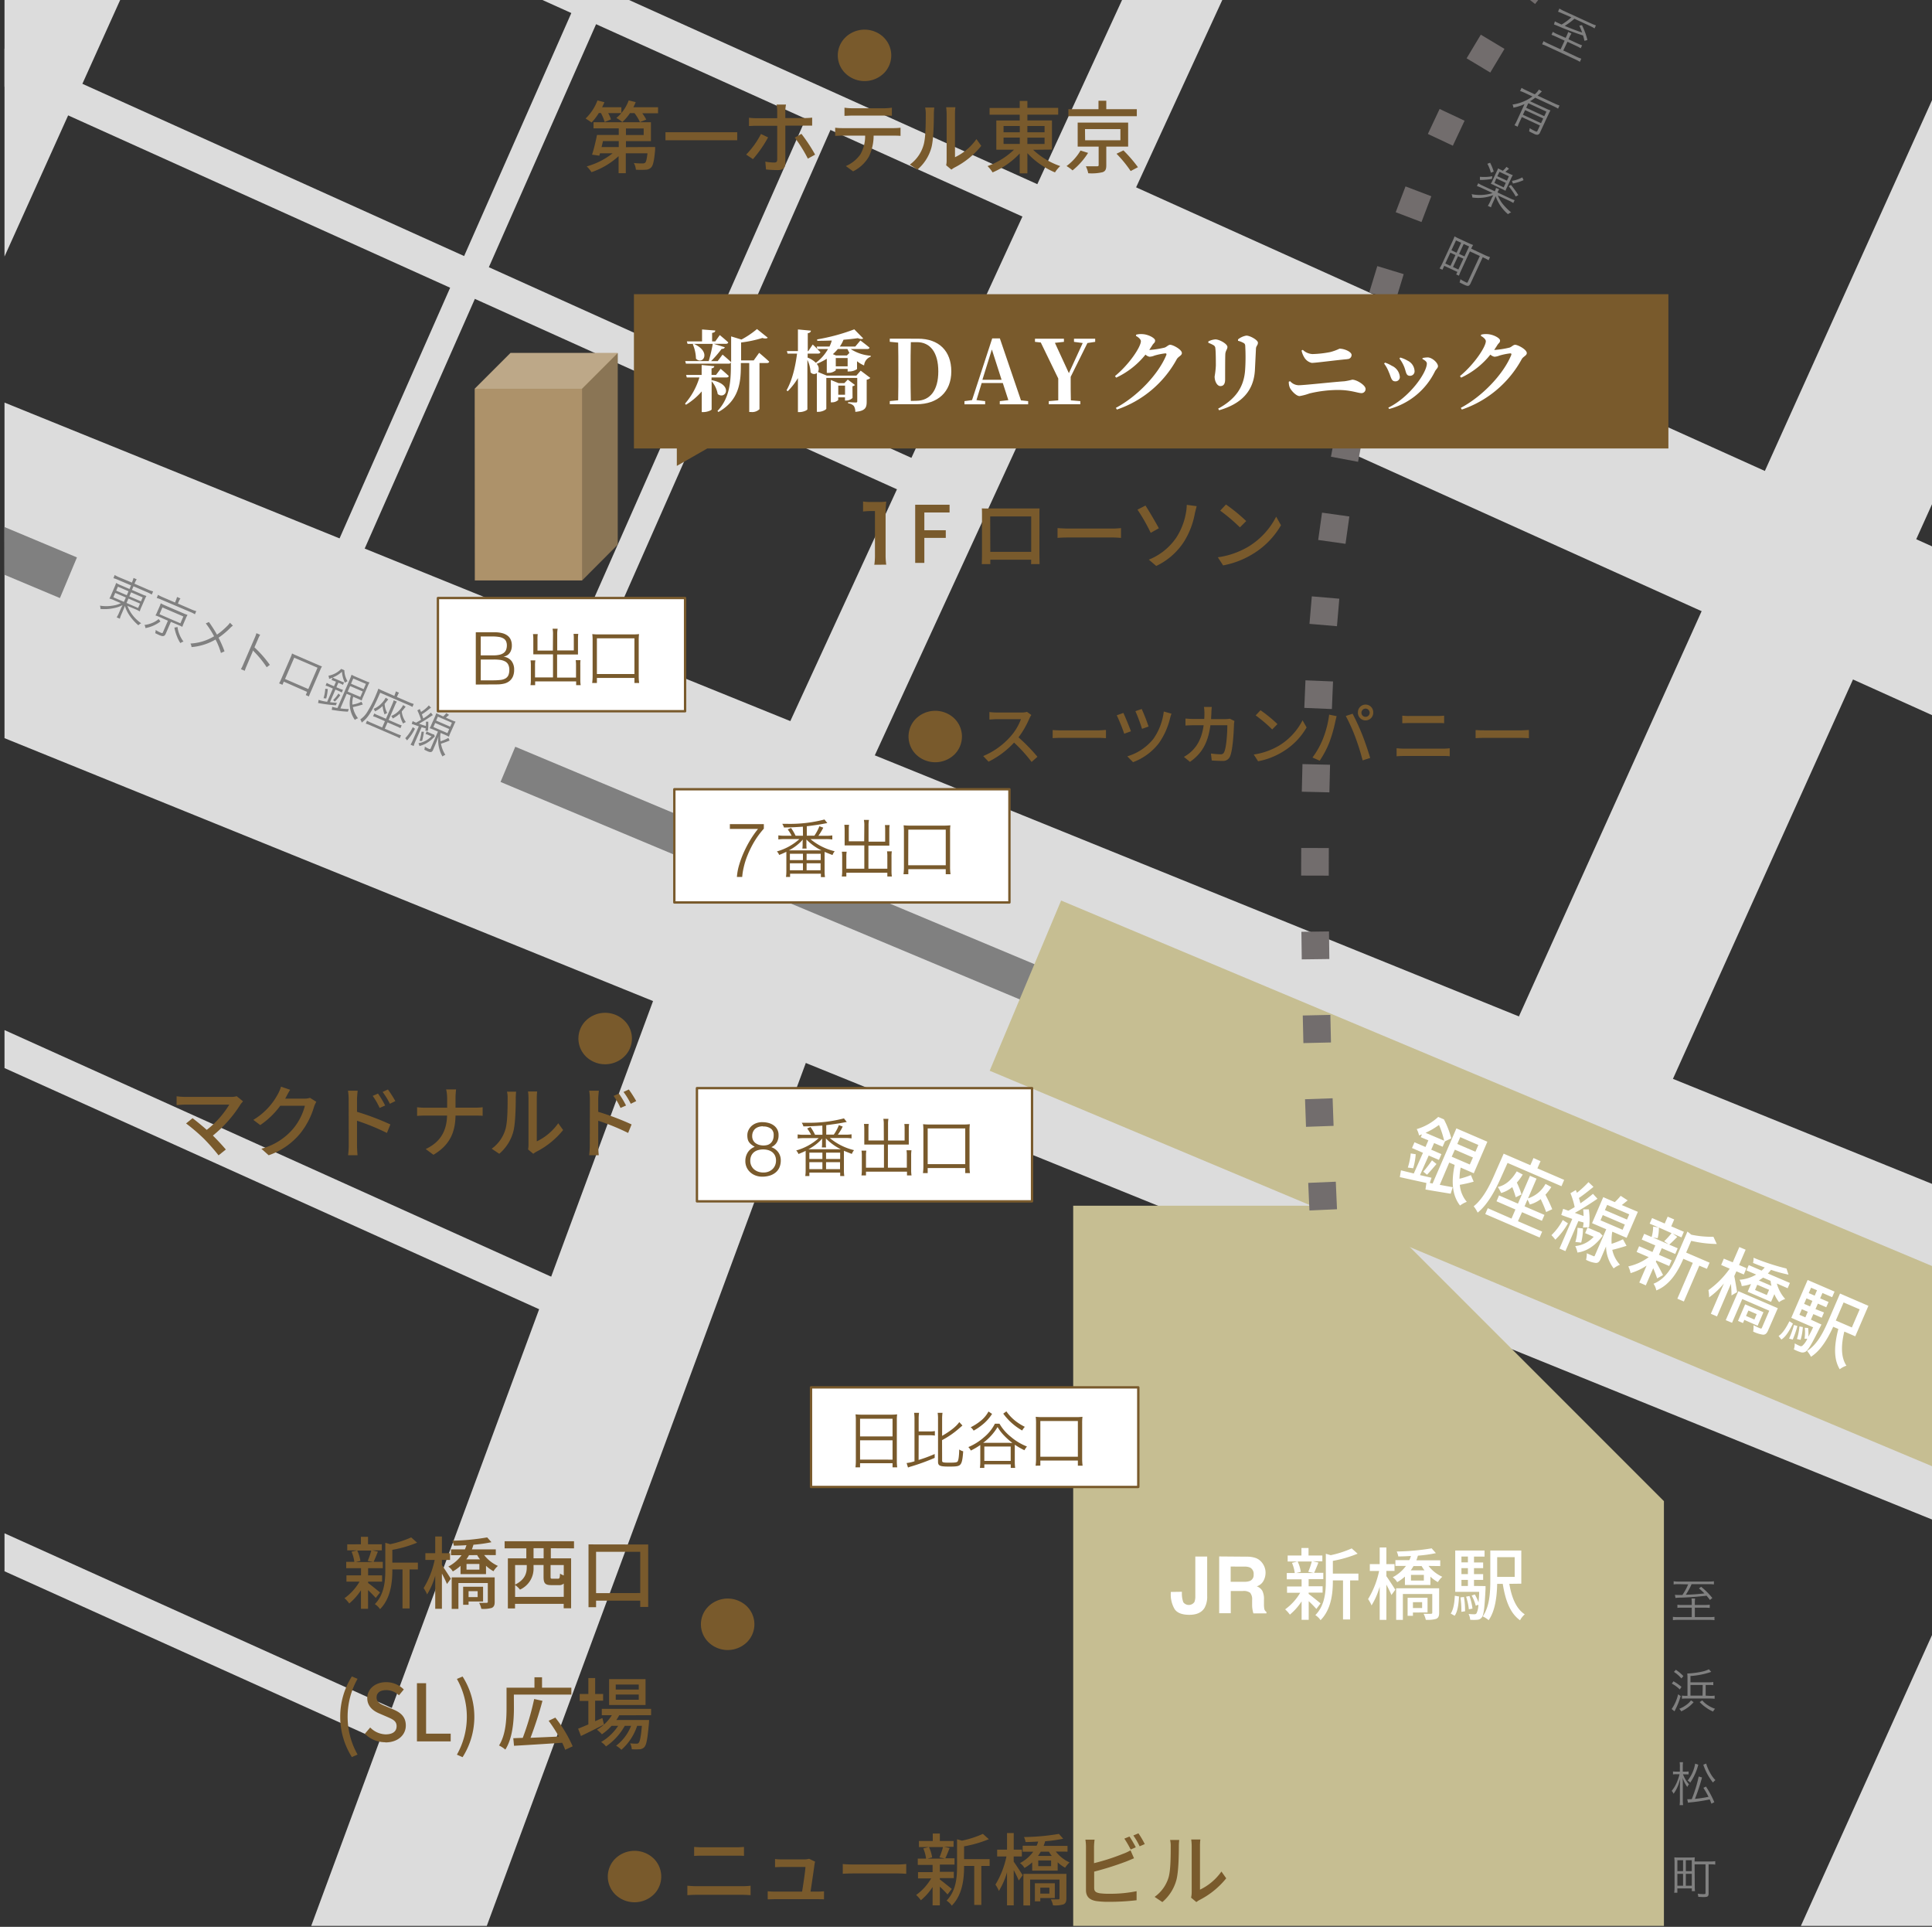 <svg xmlns="http://www.w3.org/2000/svg" xmlns:xlink="http://www.w3.org/1999/xlink" width="612.58" height="610.81" viewBox="0 0 612.58 610.81"><rect x="0" y="0" width="612.58" height="610.81" fill="#333333" stroke="none"/><defs><style>.a,.j,.x{fill:none;}.b{clip-path:url(#a);}.c{clip-path:url(#b);}.d{clip-path:url(#c);}.e{opacity:0;}.f{fill:#fff;}.g{fill:#dcdcdc;}.h{fill:#c6be92;}.i{fill:gray;}.j{stroke:#795a2c;stroke-linejoin:round;stroke-width:0.75px;}.k{fill:#795a2c;}.l{clip-path:url(#e);}.m{isolation:isolate;}.n{clip-path:url(#f);}.o{clip-path:url(#i);}.p{clip-path:url(#j);}.q{clip-path:url(#l);}.r{fill:#ad926a;}.s{clip-path:url(#m);}.t{opacity:0.2;}.u{clip-path:url(#n);}.v{clip-path:url(#o);}.w{clip-path:url(#p);}.x{stroke:#726d6d;stroke-linecap:square;stroke-miterlimit:8;stroke-width:8.75px;stroke-dasharray:0 26.5;}</style><clipPath id="a"><rect class="a" width="612.58" height="610.81"/></clipPath><clipPath id="b"><rect class="a" x="-216.12" y="-126.81" width="953.4" height="819.25"/></clipPath><clipPath id="c"><rect class="a" x="1.43" y="-0.8" width="611.33" height="611.33"/></clipPath><clipPath id="e"><rect class="a" x="213.94" y="250.32" width="105.99" height="45.7"/></clipPath><clipPath id="f"><rect class="a" x="223.11" y="345.07" width="105.99" height="45.7"/></clipPath><clipPath id="i"><rect class="a" x="257.69" y="440.33" width="102.69" height="40.42"/></clipPath><clipPath id="j"><rect class="a" x="525.51" y="495.87" width="20.94" height="80.35"/></clipPath><clipPath id="l"><rect class="a" x="138.98" y="189.71" width="78.11" height="45.7"/></clipPath><clipPath id="m"><rect class="a" x="183.11" y="110.45" width="14.22" height="74.99"/></clipPath><clipPath id="n"><rect class="a" x="184.55" y="111.89" width="11.35" height="72.11"/></clipPath><clipPath id="o"><rect class="a" x="149.07" y="110.45" width="48.26" height="14.22"/></clipPath><clipPath id="p"><rect class="a" x="150.51" y="111.89" width="45.38" height="11.35"/></clipPath></defs><g class="b"><g class="c"><g class="d"><g class="e"><g class="d"><rect class="f" x="1.43" y="-0.8" width="611.33" height="611.33"/></g></g></g><path class="g" d="M1.43,234,612.76,481.76V375.36L1.43,127.62Z"/><path class="g" d="M356.14-.8,249.21,231.58l26.23,12.07L387.92-.8Z"/><path class="g" d="M334.69,101.37l278.06,125.4v-53.5l-258-116.35Z"/><path class="g" d="M475.55,335.63l48,21.64,89.2-197.8V31.4Z"/><path class="g" d="M170.21-.8l188.44,85,4.65-10.3L197.7-.79Z"/><path class="g" d="M1.43,27.48l294.87,133,4.51-10L1.43,15.43Z"/><path class="g" d="M183.33-.8l-99,224.35L92.2,227,192.66-.63l-.38-.17Z"/><rect class="g" x="88.47" y="140.43" width="248.89" height="8.61" transform="translate(-5.49 281.05) rotate(-66.18)"/><path class="g" d="M1.43-.8V81.32L38.46-.8Z"/><path class="g" d="M98.67,610.53h55.67l106-286.66-49-18.11Z"/><path class="g" d="M1.43,338.58,217.2,435.89l4.51-10L1.43,326.54Z"/><path class="g" d="M1.43,498.1l156.74,70.69,4.52-10L1.43,486.06Z"/><path class="g" d="M571,610.53h41.75V517.94Z"/><path class="h" d="M340.28,382.21V610.53h187.3V475.87l-93.65-93.66Z"/><path class="f" d="M374.74,504.6V505a7.93,7.93,0,0,0,.46,2.93,2.18,2.18,0,0,0,3.51-.08A4.83,4.83,0,0,0,379,506V493.43h3.76V506a7.15,7.15,0,0,1-.8,3.63c-.89,1.52-2.51,2.27-4.84,2.27s-3.91-.61-4.7-1.84a9.06,9.06,0,0,1-1.2-5v-.41Zm15.47-8v4.83h4.26a4.94,4.94,0,0,0,1.9-.29,2,2,0,0,0,1.12-2,2.24,2.24,0,0,0-1.09-2.2,4.22,4.22,0,0,0-1.83-.32Zm5.15-3.13a8.22,8.22,0,0,1,2.91.47,4.48,4.48,0,0,1,1.73,1.25,5.37,5.37,0,0,1,.92,1.52,4.88,4.88,0,0,1,.35,1.89,5.43,5.43,0,0,1-.65,2.52,3.62,3.62,0,0,1-2.14,1.75,3.41,3.41,0,0,1,1.77,1.42,5.94,5.94,0,0,1,.52,2.82v1.21a8.56,8.56,0,0,0,.1,1.67,1.51,1.51,0,0,0,.68,1v.45h-4.14q-.17-.6-.24-1a9,9,0,0,1-.16-1.55l0-1.67a3.26,3.26,0,0,0-.62-2.3,3.39,3.39,0,0,0-2.27-.57h-3.88v7.05h-3.67v-18Z"/><path class="f" d="M415.93,495a25.36,25.36,0,0,1-1.12,3.28l1.72.37H411l1.45-.37a11.75,11.75,0,0,0-1-3.28Zm2.78,13.28c-.58-.48-2.88-2.35-3.78-3v-.42h4.43v-2h-4.43v-2.27h4.65v-2h-2.92c.42-.85.9-2.07,1.37-3.25l-1.75-.4h3V493.1h-4.38v-2.38h-2.25v2.38h-4.37V495h3.07l-1.7.43a12,12,0,0,1,.88,3.22H408v2h4.7v2.27h-4.62v2h4.17a17.23,17.23,0,0,1-4.77,5.25,10.35,10.35,0,0,1,1.5,1.67,18.63,18.63,0,0,0,3.72-4.2v5.85h2.25v-5.92a33.79,33.79,0,0,1,2.43,2.47Zm12-9.45h-8.1V494.8a38.35,38.35,0,0,0,7.85-2.28l-1.88-1.67a32.89,32.89,0,0,1-6.65,2.15l-1.55-.45v8.65c0,3.45-.3,7.72-3.32,10.8a5.71,5.71,0,0,1,1.65,1.6c3.45-3.48,3.9-8.68,3.9-12.38V501h3.22v12.37h2.25V501h2.63Zm8.87-.85h2.58v-2.15h-2.58v-5.28h-2.12v5.28h-3.13V498h2.95a28.14,28.14,0,0,1-3.5,8.92,10.2,10.2,0,0,1,1.1,2,23.7,23.7,0,0,0,2.58-5.93V513.5h2.12V502.32c.63,1.18,1.3,2.53,1.6,3.3l1.23-1.67c-.4-.65-2.13-3.33-2.83-4.3Zm11.33,9.9v1.87H448V507.9Zm1.72,3.27V506.5h-6.32v5.72H448v-1.05Zm3.68-7.65H442.68v10h2.13v-8.2h9.32v5.9c0,.28-.07.35-.4.38s-1.32,0-2.35,0a7.62,7.62,0,0,1,.7,1.9,9.65,9.65,0,0,0,3.3-.3c.73-.35.93-.92.93-1.92Zm-4.85-2.45h-4.08v-1.8h4.08Zm-.7-4.6a9.32,9.32,0,0,0,.9,1.35h-4.35a13.51,13.51,0,0,0,.87-1.35Zm5.9,0v-1.82h-7.58c.2-.5.35-1,.5-1.48a43.67,43.67,0,0,0,5.7-.8l-1.35-1.52a73.41,73.41,0,0,1-11.07,1,6.68,6.68,0,0,1,.5,1.57c1.27,0,2.62-.07,4-.15a8.86,8.86,0,0,1-.5,1.33h-4.42v1.82h3.35a12.14,12.14,0,0,1-4.2,3.6,5,5,0,0,1,1.42,1.55,13.76,13.76,0,0,0,2.45-1.77v2.67h8.08v-2.65a10.92,10.92,0,0,0,2.37,1.73,7.08,7.08,0,0,1,1.4-1.68,11.6,11.6,0,0,1-4.37-3.45Zm4.57,15.75c1-1.42,1.25-3.8,1.38-6.1l-1.33-.25c-.1,2.18-.42,4.38-1.3,5.65Zm1.83-5.82a26.86,26.86,0,0,1,.3,4.57l1.17-.17a26.44,26.44,0,0,0-.35-4.53Zm.32-5.55h2.05v1.92h-2.05Zm2.05-7.4v1.85h-2.05v-1.85Zm0,5.57h-2.05v-1.9h2.05Zm1.93,3.75v-1.92h2.9V499h-2.9v-1.9h2.9V495.3h-2.9v-1.85h3.35v-1.93h-9.3v13.1H469c0,1.35-.13,2.45-.2,3.35a14.47,14.47,0,0,0-1.18-2.52l-1,.35a13.42,13.42,0,0,1,1.3,3.22l.83-.32a6.52,6.52,0,0,1-.6,2.75.82.82,0,0,1-.7.27,13.39,13.39,0,0,1-1.8-.1,5.19,5.19,0,0,1,.5,1.85,13.25,13.25,0,0,0,2.27,0,1.89,1.89,0,0,0,1.4-.73c.63-.77.9-3,1.2-9.07,0-.28,0-.88,0-.88Zm-.48,7.18a18.8,18.8,0,0,0-.95-4l-1.07.22a19.19,19.19,0,0,1,.87,4Zm13.38-16.3v6.25h-5.55v-6.25Zm2.1,8.4V491.52h-9.83V501c0,3.6-.17,8.23-2.4,11.4a8.58,8.58,0,0,1,1.88,1.2c2.15-3.07,2.62-7.77,2.7-11.52h1.77c.83,5.2,2.3,9.3,5.48,11.55a6.66,6.66,0,0,1,1.5-1.88c-2.73-1.77-4.18-5.37-4.9-9.67Z"/><rect class="i" x="265.45" y="168.82" width="12.1" height="239.48" transform="translate(-99.54 427.53) rotate(-67.28)"/><path class="h" d="M313.8,339.43l299,125.45V401.42L336.45,285.47Z"/><path class="f" d="M461.29,364.45l5.74,2.48-1,2.22-5.74-2.47Zm7.45-1.49-.93,2.15-5.74-2.47.93-2.16ZM452,359.1a23.26,23.26,0,0,0,4.26-2.49,28.71,28.71,0,0,1,1.64,5Zm14.38,13.41a25.84,25.84,0,0,1-3.62,1.16,20.07,20.07,0,0,1,.38-3.54l4.15,1.8,4.31-10-9.82-4.23-7.55,17.48-.89-.19.56-1.64-3.66-.84L453,366.3l3.24,1.4.79-1.84-3.23-1.4.91-2.11,2.7,1.17.75-1.72,2-.95a29.61,29.61,0,0,0-2.33-6l-1.81-.78a17.22,17.22,0,0,1-6.82,3.86,7,7,0,0,1,.73,2l.93-.33-.38.89,2.41,1-.91,2.11-3.49-1.5-.79,1.83,3.48,1.51L448.27,372c-1.55-.37-2.95-.73-4.07-1l-.36,2.15c2.31.51,5.42,1.2,8.43,1.85l-.3,2.07c2.3.42,5.23.89,8,1.34l.65-2.06c-1.39-.25-2.81-.5-4.11-.76l3-7.05,1.72.74c-1.07,5.12-.87,9.59,1.71,12.88a7.69,7.69,0,0,1,2.14-1.17,9.58,9.58,0,0,1-2.22-5.4,39,39,0,0,0,4.4-1Zm-19.08-6.87a20.86,20.86,0,0,1-.92,4.48l1.7.22a20.38,20.38,0,0,0,.8-4.45Zm5.17,6.75c.83-.84,2-2.24,3-3.4l-1.43-1.16a41.74,41.74,0,0,1-2.75,3.6ZM478,368.65l17.1,7.38.85-2-8.49-3.66,1-2.27-2.23-1-1,2.27-8.46-3.65L474,372c-1.42,3.3-3.59,7.89-6.74,10.4a10.29,10.29,0,0,1,1.26,2c3.42-2.69,6-7.91,7.57-11.49Zm2.91,2.67c-1.58,2.64-3.51,4.42-6,4.95a13.72,13.72,0,0,1,1.05,1.92,9.65,9.65,0,0,0,3.53-1.88,31.57,31.57,0,0,1,1.11,3.23l1.83-.9a26.45,26.45,0,0,0-1.48-3.76,15.4,15.4,0,0,0,1.86-2.55Zm1.68,12.95,6.31,2.72.8-1.86-6.31-2.72.92-2.14a8.64,8.64,0,0,1,.74,1.57,9.92,9.92,0,0,0,3.46-1.71,37.61,37.61,0,0,1,1.72,4.09l1.94-.89a49.34,49.34,0,0,0-2.16-4.6,16.89,16.89,0,0,0,1.87-2.43l-1.84-1a9.67,9.67,0,0,1-5.54,4.58l2.69-6.25-2.08-.9-3.81,8.82-6-2.6-.8,1.86,6,2.6-1.25,2.89L471.73,383l-.8,1.86,17.24,7.43.8-1.86-7.67-3.3Zm12.92,2.47a18.8,18.8,0,0,1-3.6,4.81,14,14,0,0,1,1.24,1.43,22.63,22.63,0,0,0,4-5.18Zm6.58.79c0,.53-.1,1.06-.19,1.58l1.95-.05a20.39,20.39,0,0,0-.08-5.68h-1.79a18.48,18.48,0,0,1,.12,2.1l-2.77-1c2.31-1.26,5-3,7.18-4.47l-1.42-1.56a46.22,46.22,0,0,1-4,3,14,14,0,0,0-.47-1.68c1.37-.91,3.15-2.32,4.62-3.53l-1.58-1.5a30.8,30.8,0,0,1-3.66,3.38c-.12-.3-.24-.6-.36-.87l-1.7,1a23.38,23.38,0,0,1,1.34,4.41c-.67.42-1.36.81-2,1.14l-1.65-.6-.59,1.95c1,.39,2.21.79,3.48,1.26l-4.05,9.39,1.88.81,4.11-9.53Zm-1.9,1.69a17.08,17.08,0,0,1-.69,4.49l1.85.2a18.86,18.86,0,0,0,.57-4.49Zm7,1.51-.32-.09-3.51-1.51-.76,1.77,2.71,1.17a9.11,9.11,0,0,1-5.85,2.94,7.54,7.54,0,0,1,.7,2.05c2.82-.36,5.62-2.07,8-5.35Zm1-5.55,7,3-.71,1.66-7-3Zm1.4-3.23,7,3-.72,1.65-7-3Zm5,10.9a25.86,25.86,0,0,1-3.59,1.44,17.44,17.44,0,0,1,.17-3.68l.07-.16,4.52,1.95,3.56-8.24L514.22,382c.6-.44,1.25-1,1.88-1.47l-2.23-1.45a20.42,20.42,0,0,1-1.86,2l-3.67-1.58-3.55,8.24,4.5,1.94L505.68,398c-.11.26-.21.3-.48.18s-1.16-.48-2.07-.89a8.08,8.08,0,0,1-.24,2.07,8.4,8.4,0,0,0,3.12,1c.8,0,1.17-.5,1.59-1.46l1.62-3.77a11.94,11.94,0,0,0,2.42,6.95,9.28,9.28,0,0,1,2-1.16,10,10,0,0,1-2.43-4.72c1.38-.31,3-.79,4.52-1.27ZM530,390.91a22.61,22.61,0,0,1-2.33,2.56l1.44,1-5-2.18,1.48.23a11.8,11.8,0,0,0,.38-3.4ZM527.3,404.2c-.34-.67-1.7-3.3-2.28-4.23l.17-.39,4.06,1.75.78-1.81L526,397.77l.9-2.09,4.27,1.84.78-1.81-2.69-1.16c.73-.61,1.65-1.55,2.55-2.44l-1.44-1.06,2.77,1.2.76-1.77-4-1.73.94-2.18-2.07-.89-.94,2.18-4-1.73-.77,1.76,2.83,1.22-1.73-.28a11.51,11.51,0,0,1-.48,3.3l-2.36-1-.78,1.81,4.31,1.86-.9,2.09-4.24-1.83-.79,1.81,3.84,1.65a17,17,0,0,1-6.47,2.93,9.55,9.55,0,0,1,.72,2.13,18.42,18.42,0,0,0,5.08-2.38l-2.32,5.37,2.07.89,2.35-5.44c.5,1.17,1,2.49,1.24,3.24Zm14.76-3.93-7.43-3.2,1.6-3.72a38.23,38.23,0,0,0,8.11,1l-1.06-2.28a32.52,32.52,0,0,1-7-.66l-1.24-1-3.43,7.94c-1.36,3.17-3.33,7-7.33,8.6a5.67,5.67,0,0,1,.89,2.12c4.54-1.82,7-6.42,8.48-9.81l.09-.21,3,1.28-4.9,11.36,2.06.89,4.9-11.36,2.41,1Zm8.49,2.74,2.36,1,.85-2-2.36-1,2.09-4.85-2-.84-2.09,4.84L546.58,399l-.85,2,2.71,1.17a28.53,28.53,0,0,1-6.75,6.81,11,11,0,0,1,.21,2.29,23.79,23.79,0,0,0,4.71-4.42l-4.15,9.62,1.95.84L548.83,407c.11,1.33.2,2.83.17,3.66l1.78-1.05c-.11-.76-.63-3.89-.89-5.07ZM557,416.58l-.74,1.72-2.64-1.14.74-1.72Zm.29,3.69,1.85-4.29-5.81-2.5-2.26,5.25,1.58.68.42-1Zm6.4-5.57-12.51-5.39-4,9.18,2,.84,3.24-7.53,8.56,3.7-2.33,5.41c-.11.25-.21.29-.52.19s-1.22-.53-2.15-1a7.28,7.28,0,0,1-.11,2,9.8,9.8,0,0,0,3.15,1c.81,0,1.22-.49,1.61-1.4Zm-3.48-4.17-3.74-1.61.71-1.65,3.74,1.61Zm1.18-4.5a10.73,10.73,0,0,0,.29,1.6l-4-1.72a13.07,13.07,0,0,0,1.34-.9Zm5.42,2.34.72-1.67-7-3c.39-.38.71-.76,1-1.16a42.56,42.56,0,0,0,5.55,1.52l-.64-1.93A72.51,72.51,0,0,1,556,398.71a6.06,6.06,0,0,1-.17,1.64c1.18.48,2.44,1,3.71,1.44a9.35,9.35,0,0,1-1,1l-4.06-1.75-.73,1.68,3.08,1.32a12.06,12.06,0,0,1-5.28,1.65,5,5,0,0,1,.69,2,13.41,13.41,0,0,0,2.95-.66l-1.06,2.46,7.42,3.2,1.05-2.44a10.72,10.72,0,0,0,1.49,2.53,7,7,0,0,1,1.95-1,11.84,11.84,0,0,1-2.65-4.9Zm-2,16.27c1.48-.91,2.65-3,3.68-5.05l-1.12-.76c-1,2-2.12,3.85-3.43,4.67Zm4-4.62a26.77,26.77,0,0,1-1.54,4.32l1.15.3a27.15,27.15,0,0,0,1.47-4.29Zm2.5-5,1.88.81-.76,1.77-1.89-.81Zm4.81-6-.73,1.7-1.89-.81.74-1.7Zm-2.21,5.12-1.88-.82.75-1.74,1.88.81Zm.28,4.2.77-1.77,2.66,1.15.72-1.67L575.64,415l.75-1.75,2.66,1.15.73-1.67-2.67-1.15.74-1.7,3.07,1.33.76-1.77-8.53-3.68-5.19,12,6.93,3c-.58,1.22-1.09,2.2-1.51,3a14.34,14.34,0,0,0-.08-2.78l-1.06-.08a13.08,13.08,0,0,1-.08,3.48l.89,0a6.4,6.4,0,0,1-1.64,2.28.82.82,0,0,1-.76,0,14.26,14.26,0,0,1-1.61-.81,4.9,4.9,0,0,1-.27,1.9,12.93,12.93,0,0,0,2.1.88,1.92,1.92,0,0,0,1.57-.11c.88-.47,2-2.42,4.69-7.86.14-.24.4-.78.4-.78Zm-3.27,6.4a19.21,19.21,0,0,0,.71-4.05l-1.08-.22a18.52,18.52,0,0,1-.79,4Zm18.73-9.67-2.48,5.74-5.09-2.2,2.47-5.73Zm-1.4,8.55,4.17-9.67-9-3.89-3.74,8.68c-1.43,3.3-3.42,7.48-6.72,9.51a8.55,8.55,0,0,1,1.24,1.85c3.2-2,5.49-6.1,7.05-9.51l1.63.7c-1.31,5.1-1.57,9.45.45,12.77a6.77,6.77,0,0,1,2.12-1.13c-1.8-2.71-1.71-6.58-.67-10.82Z"/><path class="i" d="M41.55,185.57l-.49,1.14-2.74-1.18a8.75,8.75,0,0,1-1.5-.75,11.66,11.66,0,0,1-.59,1.52l-.86,2a11.28,11.28,0,0,1-.59,1.27l-.09.17a8.65,8.65,0,0,1,1.63.61l2,.86a8.26,8.26,0,0,1-2.62.78,12.08,12.08,0,0,1-4,0,3.7,3.7,0,0,1,.15,1.05,14.28,14.28,0,0,0,4.7-.36,9.05,9.05,0,0,0,2.31-.86c-.2.37-.39.78-.5,1l-.6,1.39a10.44,10.44,0,0,1-.76,1.49l1,.44a8.66,8.66,0,0,1,.57-1.57l.6-1.41c.12-.26.3-.72.43-1.09a11.19,11.19,0,0,0,1.75,3.44,16.44,16.44,0,0,0,2.51,2.7,3.78,3.78,0,0,1,.9-.64,11.82,11.82,0,0,1-4.36-5.51l2.37,1a10,10,0,0,1,1.54.76,10.26,10.26,0,0,1,.57-1.48l.87-2a14.24,14.24,0,0,1,.68-1.42,11.46,11.46,0,0,1-1.6-.61l-3-1.3.5-1.15,4.14,1.79a14.21,14.21,0,0,1,1.66.82l.42-1a10.11,10.11,0,0,1-1.77-.64l-4.11-1.78,0-.11a9.4,9.4,0,0,1,.67-1.3l-1-.43a8.24,8.24,0,0,1-.48,1.37l0,.11L38,183.09a11.24,11.24,0,0,1-1.63-.81l-.41,1a11.06,11.06,0,0,1,1.66.62Zm-.8,1.86-.55,1.26-3.36-1.45.55-1.26Zm.82.35,3.67,1.59-.55,1.26L41,189.05ZM39.9,189.4l-.6,1.39-3.36-1.45.6-1.39Zm.82.35,3.67,1.58-.6,1.4-3.67-1.59ZM55.51,191l-3.92-1.69a9.35,9.35,0,0,1-1.48-.75l-.42,1a8.18,8.18,0,0,1,1.5.55L60.34,194a8.65,8.65,0,0,1,1.46.73l.43-1a9.45,9.45,0,0,1-1.57-.56l-4.26-1.84.22-.5a5.21,5.21,0,0,1,.59-1.12l-1.08-.47a6.54,6.54,0,0,1-.41,1.2Zm-2.27,5.77-1.6,3.71c-.12.27-.25.28-.86,0a9.81,9.81,0,0,1-1.42-.78,3.18,3.18,0,0,1-.16,1c.45.23,1,.51,1.32.64,1.16.5,1.63.4,2-.38l1.66-3.83,2.39,1c.53.22.89.4,1.24.58.12-.36.23-.64.43-1.12l.67-1.55a8.94,8.94,0,0,1,.55-1.12,11.8,11.8,0,0,1-1.29-.49l-6-2.59a11.11,11.11,0,0,1-1.2-.59,9.68,9.68,0,0,1-.44,1.17L49.83,194a7.37,7.37,0,0,1-.54,1.09,12.43,12.43,0,0,1,1.25.48Zm-1.74-4.21,6.64,2.86-.94,2.17-6.63-2.87Zm-1.2,3.68a7.3,7.3,0,0,1-2.13,1.27,8.71,8.71,0,0,1-2.36.6,3.11,3.11,0,0,1,.32,1A11.23,11.23,0,0,0,50.88,197Zm5,2.7a14.42,14.42,0,0,0,.78,2.73,10.48,10.48,0,0,0,1.11,2.19,3.32,3.32,0,0,1,1-.48,8.71,8.71,0,0,1-1.29-2.28,7.78,7.78,0,0,1-.6-2.32Zm17.61-1.53a6.35,6.35,0,0,1-1.11,1.26,20.66,20.66,0,0,1-3,2.51,44.3,44.3,0,0,0-2.55-4l-1,.44a28.66,28.66,0,0,1,2.63,4.08A16,16,0,0,1,60.37,204a2.51,2.51,0,0,1,.36,1.13,18,18,0,0,0,7.61-2.4A21.81,21.81,0,0,1,70.05,207l1.14-.53a37.66,37.66,0,0,0-1.89-4.32A25.73,25.73,0,0,0,73.06,199a4.2,4.2,0,0,1,.79-.66Zm4.7,15.23a11.65,11.65,0,0,1,.56-1.49L79.93,207a6,6,0,0,0,.3-.84h0a1.7,1.7,0,0,0,.33.42,31.42,31.42,0,0,1,4,4.94l1-.76a36.81,36.81,0,0,0-4.88-5.55l1.12-2.58a8.67,8.67,0,0,1,.69-1.4l-1.19-.51a9.54,9.54,0,0,1-.52,1.44l-3.7,8.55a9.25,9.25,0,0,1-.7,1.41Zm19.76,6.69-.42,1,1,.45c.1-.3.24-.67.42-1.08l3.22-7.45a7.78,7.78,0,0,1,.5-1,8.51,8.51,0,0,1-1.09-.43l-7.34-3.17a11.33,11.33,0,0,1-1.06-.5,7.65,7.65,0,0,1-.4,1.1L89,215.62a7.35,7.35,0,0,1-.51,1l1.07.46.42-1Zm.39-.9-7.38-3.19,2.91-6.75,7.39,3.18Zm8.77-2.33-.63,1.44-1.05-.45a9.69,9.69,0,0,1-1.25-.62l-.37.87a7.93,7.93,0,0,1,1.31.48l1,.45-1.81,4.2a14.66,14.66,0,0,1-2.7-.61l-.17,1,.38.06a46.66,46.66,0,0,0,5.26.66l.31-.79c-1-.07-1.41-.1-2.18-.2l1.72-4,.79.34a8.8,8.8,0,0,1,1.23.61l.37-.87a8.16,8.16,0,0,1-1.28-.47l-.8-.34.63-1.45.56.24a6.36,6.36,0,0,1,.9.46l.34-.8a6.2,6.2,0,0,1-.94-.34l-1.78-.77a5.92,5.92,0,0,1-.87-.44,9.48,9.48,0,0,0,2.92-1.81,9.21,9.21,0,0,0,.95,3.48,3.21,3.21,0,0,1,.82-.48,6.91,6.91,0,0,1-1-3.49l-1-.42a7.49,7.49,0,0,1-4.06,2.17,2.67,2.67,0,0,1,.21,1c.53-.16.73-.24,1.12-.39l-.33.76a7.77,7.77,0,0,1,.92.33Zm8.08,6.35a9.11,9.11,0,0,1-2.89.91,7.66,7.66,0,0,1,.27-2.48l1.52.65c.56.24.87.39,1.17.55a10.39,10.39,0,0,1,.57-1.43l1.22-2.84a13.27,13.27,0,0,1,.69-1.48,8.25,8.25,0,0,1-1.36-.51l-3-1.29a12.52,12.52,0,0,1-1.33-.64c-.17.47-.33.92-.56,1.46L107,224.43a9,9,0,0,1-1.67-.38l-.13,1a8.2,8.2,0,0,1,.85.1,33.65,33.65,0,0,0,4.25.45l.3-.82a20.18,20.18,0,0,1-2.68-.22l2-4.63,1.31.57a9.09,9.09,0,0,0,1.29,7.72,3.05,3.05,0,0,1,1-.53,8.24,8.24,0,0,1-1.63-3.55,27,27,0,0,0,3.15-.82Zm-2.6-7.36,4,1.7-.71,1.66-4-1.71Zm-1,2.39,4,1.71-.76,1.74-4-1.7Zm-7.58,3.93a14.28,14.28,0,0,0,.5-3l-.8-.07a12.94,12.94,0,0,1-.54,3Zm2.72,1a13.72,13.72,0,0,0,1.73-2l-.56-.57a10.48,10.48,0,0,1-1.69,2.07Zm16.14-1.23a7.67,7.67,0,0,1-1.29,1.76,7.15,7.15,0,0,1-2.54,1.77,2.2,2.2,0,0,1,.42.8,8.54,8.54,0,0,0,2.42-1.7,9.91,9.91,0,0,0,.65,2.68,3.56,3.56,0,0,1,.83-.47,6.68,6.68,0,0,1-.82-2.89c.2-.25.37-.45,1.15-1.43Zm5.53,2.32a6.72,6.72,0,0,1-1.19,1.66,7,7,0,0,1-2.58,1.8,2.38,2.38,0,0,1,.46.8,9.06,9.06,0,0,0,2.24-1.55,8.71,8.71,0,0,0,1.07,3.16,3.34,3.34,0,0,1,.87-.47,6.63,6.63,0,0,1-1.3-3.36l.59-.71c.49-.6.49-.6.64-.8Zm-5.44,4.34-2.56-1.11a6.07,6.07,0,0,1-1.14-.57l-.39.91a7.28,7.28,0,0,1,1.21.44l2.55,1.1-.88,2-3.47-1.5a9,9,0,0,1-1.32-.65l-.4.93a12.13,12.13,0,0,1,1.46.54l7.9,3.41a12.19,12.19,0,0,1,1.4.7l.41-.95a9.58,9.58,0,0,1-1.39-.5L122,231l.88-2,2.9,1.25a7,7,0,0,1,1.19.6l.39-.91a8.88,8.88,0,0,1-1.25-.46l-2.89-1.25,2-4.6a6.24,6.24,0,0,1,.61-1.21l-1-.43a7.17,7.17,0,0,1-.47,1.27Zm2.67-7.24L121.4,219a13.64,13.64,0,0,1-1.43-.7c-.12.38-.25.73-.44,1.2l-.18.43a37.33,37.33,0,0,1-3,5.92,7.7,7.7,0,0,1-2.12,2.21,3.15,3.15,0,0,1,.46,1c2.06-1.56,3.22-3.41,5.85-9.46l8.81,3.81a12.4,12.4,0,0,1,1.42.69l.41-.95a11.79,11.79,0,0,1-1.54-.56l-3.79-1.64.21-.48a6,6,0,0,1,.45-.87l-1-.44a5,5,0,0,1-.3.92Zm5.49,8.9a4,4,0,0,1,.59.17l1.65.58-1.93,4.48a13,13,0,0,1-.68,1.34l1,.42a8.9,8.9,0,0,1,.51-1.42l2-4.55c.55.17.67.2,1.31.38l-.12.75.82,0a16.18,16.18,0,0,0,.1-2.87l-.75,0a7.61,7.61,0,0,1,0,1.35c-.88-.25-.91-.26-2.19-.71q1.74-1,2.88-1.74l1.51-1-.61-.77a14,14,0,0,1-2.43,1.84c-.18-.6-.25-.79-.43-1.31a21.4,21.4,0,0,0,2.32-1.68,6.13,6.13,0,0,1,.58-.42l-.7-.73a10.05,10.05,0,0,1-2.48,2.07c-.12-.31-.2-.48-.39-.92l-.77.43a18.29,18.29,0,0,1,1.15,3l-1.53.9c-.27-.1-.49-.2-.58-.24a4.25,4.25,0,0,1-.52-.27Zm9.06-2.82a11.41,11.41,0,0,1-1.27-.61,12,12,0,0,1-.5,1.3l-1,2.22a11.11,11.11,0,0,1-.61,1.25c.46.15.9.32,1.34.51l1.29.56-2.31,5.36c-.1.22-.24.24-.6.09a10.35,10.35,0,0,1-1.26-.7,2.56,2.56,0,0,1-.14,1l1,.49c1,.43,1.44.34,1.76-.4l.75-1.74c.27-.63.53-1.34,1-2.62a9.38,9.38,0,0,0,.25,4,9.11,9.11,0,0,0,1,2.42,2.76,2.76,0,0,1,.91-.52,9.67,9.67,0,0,1-1.39-3.54,22.48,22.48,0,0,0,2.73-1l-.37-.84a14.09,14.09,0,0,1-2.49,1.08,7.86,7.86,0,0,1,0-2.65l1.39.59a12.41,12.41,0,0,1,1.27.62,10.06,10.06,0,0,1,.49-1.29l1-2.22a11.41,11.41,0,0,1,.61-1.27c-.45-.15-.9-.32-1.33-.51l-1.74-.76c.44-.39.6-.52,1-.87l-.87-.59a6.63,6.63,0,0,1-1,1.08Zm-.77.5,4.45,1.92-.54,1.26-4.45-1.93Zm-.85,2,4.45,1.92-.56,1.3-4.45-1.93Zm-7.1,1.34a13.22,13.22,0,0,1-2.39,3.48l.58.7a15.93,15.93,0,0,0,2.51-3.69Zm2.78,1.42a17.41,17.41,0,0,1-.64,2.93l.82,0a19,19,0,0,0,.56-2.9Zm4,.92a3.4,3.4,0,0,1-.74-.25l-.7-.31a4.25,4.25,0,0,1-.92-.48l-.38.87a4.65,4.65,0,0,1,1,.34l.9.38a7.66,7.66,0,0,1-4.15,2.2,2.31,2.31,0,0,1,.31.89,11.27,11.27,0,0,0,2-.76,10.45,10.45,0,0,0,2.09-1.52c.26-.25.53-.5.81-.73Z"/><rect class="f" x="213.81" y="250.19" width="106.25" height="35.89"/><rect class="j" x="213.81" y="250.19" width="106.25" height="35.89"/><path class="k" d="M231.42,261.25h10.77v1.44a27.35,27.35,0,0,0-3.1,4.23,31.89,31.89,0,0,0-2.08,4.23A24.34,24.34,0,0,0,235.8,275a19.17,19.17,0,0,0-.47,3h-1.68a17.6,17.6,0,0,1,.73-3.88,31,31,0,0,1,1.52-4.06,36.19,36.19,0,0,1,2.06-3.9,30.66,30.66,0,0,1,2.38-3.38h-8.92Z"/><g class="l"><g class="m"><g class="m"><path class="k" d="M254.57,262.06c-2,.14-4,.24-6,.26a3.91,3.91,0,0,0-.54-1.16c.8,0,1.22,0,1.64,0a43.17,43.17,0,0,0,11.75-1.38l.9,1.14-.38.06-.42.08c-1.47.3-4.07.68-5.71.86v3h2.4a14.13,14.13,0,0,0,1.6-3l1.23.46a19.41,19.41,0,0,1-1.55,2.56h2.41a11,11,0,0,0,2-.12v1.3a14,14,0,0,0-2-.12h-4.93a18.77,18.77,0,0,0,7.69,3.85,4.28,4.28,0,0,0-.7,1.2c-1.64-.64-1.76-.7-2.5-1,0,.46,0,.62,0,1.12v5a12,12,0,0,0,.12,1.88h-1.3v-1.08h-9.77V278h-1.3a12.62,12.62,0,0,0,.12-1.86v-5c0-.4,0-.82,0-1.12-.86.42-1.26.6-2.28,1a3.28,3.28,0,0,0-.72-1.12,17.8,17.8,0,0,0,7.14-3.91h-4.68a14,14,0,0,0-2,.12v-1.3a13.09,13.09,0,0,0,2,.12H251a12.4,12.4,0,0,0-1.24-2l1.06-.46a16.11,16.11,0,0,1,1.44,2.46h2.34Zm5.2,7.51h.68a17,17,0,0,1-4.76-3.45c0,.12,0,.18,0,.32s0,.36,0,.46v.72a11.86,11.86,0,0,0,.06,1.37h-1.34a9.54,9.54,0,0,0,.08-1.37v-.7a5.65,5.65,0,0,1,.08-.78,15.23,15.23,0,0,1-4.44,3.43h9.56Zm-9.32,3.08h4.14v-2h-4.14Zm0,3.22h4.14v-2.2h-4.14Zm5.3-3.22h4.47v-2h-4.47Zm0,3.22h4.43v-2.2h-4.43Z"/><path class="k" d="M274.05,261.74a8.09,8.09,0,0,0-.14-1.82h1.62a9.07,9.07,0,0,0-.14,1.82v5.06h5.27V263a10.89,10.89,0,0,0-.08-1.46h1.5a9.86,9.86,0,0,0-.1,1.52v4c0,.4,0,.69,0,1-.4,0-.86,0-1.24,0h-5.39v7.33h6v-3.8a10.61,10.61,0,0,0-.1-1.72h1.52a11.11,11.11,0,0,0-.1,1.78v4.52a10,10,0,0,0,.12,1.68h-1.44v-1.2h-13v1.2h-1.44a10.51,10.51,0,0,0,.12-1.68v-4.4a11.11,11.11,0,0,0-.1-1.78h1.52a10.05,10.05,0,0,0-.1,1.7v3.7h5.7V268h-5c-.36,0-.82,0-1.24,0,0-.37,0-.67,0-1v-4a14.18,14.18,0,0,0-.1-1.54h1.5a10.27,10.27,0,0,0-.08,1.48v3.76h4.88Z"/><path class="k" d="M286.47,277.13a16.14,16.14,0,0,0,.14-2.3V263.74a16.55,16.55,0,0,0-.1-2.12,16.69,16.69,0,0,0,2.14.1h10.52a17.1,17.1,0,0,0,2.17-.1,15.81,15.81,0,0,0-.1,2.12v11.09a16,16,0,0,0,.14,2.3h-1.51v-1.6H288v1.6Zm1.5-2.84h11.9V263H288Z"/></g></g></g><rect class="f" x="220.98" y="344.94" width="106.25" height="35.89"/><rect class="j" x="220.98" y="344.94" width="106.25" height="35.89"/><path class="k" d="M242,364.37a6,6,0,0,0-1.63.22,3.56,3.56,0,0,0-1.3.66,3.12,3.12,0,0,0-.87,1.13,3.9,3.9,0,0,0-.31,1.62,3.5,3.5,0,0,0,.3,1.46,3.6,3.6,0,0,0,.84,1.17,4.19,4.19,0,0,0,1.32.78,5.16,5.16,0,0,0,1.74.28,4.38,4.38,0,0,0,1.56-.27,3.92,3.92,0,0,0,1.26-.78,3.57,3.57,0,0,0,.84-1.2,3.88,3.88,0,0,0,.3-1.54,3.61,3.61,0,0,0-.31-1.55,3.17,3.17,0,0,0-.86-1.1,3.81,3.81,0,0,0-1.3-.66A6,6,0,0,0,242,364.37Zm-.07-7.34a4.62,4.62,0,0,0-1.34.19,3.32,3.32,0,0,0-1.1.58,2.76,2.76,0,0,0-.73,1,3.11,3.11,0,0,0-.26,1.32,2.75,2.75,0,0,0,.3,1.35,2.56,2.56,0,0,0,.8.93,3.78,3.78,0,0,0,1.15.54,5.09,5.09,0,0,0,1.34.18,4.74,4.74,0,0,0,1.3-.18,2.63,2.63,0,0,0,1-.59,3,3,0,0,0,.67-1,4.05,4.05,0,0,0,.25-1.54,2.43,2.43,0,0,0-.84-2,3.94,3.94,0,0,0-2.58-.71Zm-2.62,6.52a11.11,11.11,0,0,1-1.07-.72,3.76,3.76,0,0,1-.73-.76,2.65,2.65,0,0,1-.42-.92,5.14,5.14,0,0,1-.13-1.29,3.68,3.68,0,0,1,.38-1.63,4.33,4.33,0,0,1,1-1.33,4.59,4.59,0,0,1,1.53-.88,5.25,5.25,0,0,1,1.88-.29,7.53,7.53,0,0,1,1.89.24,5.08,5.08,0,0,1,1.64.75,3.63,3.63,0,0,1,1.58,3.14,4.34,4.34,0,0,1-.54,2.26,3.9,3.9,0,0,1-1.76,1.53,4.54,4.54,0,0,1,2.2,1.61,4.32,4.32,0,0,1,.8,2.59,5.57,5.57,0,0,1-.42,2.21,4.34,4.34,0,0,1-1.2,1.61,5.46,5.46,0,0,1-1.88,1,8.15,8.15,0,0,1-2.45.34,5.9,5.9,0,0,1-1.86-.31,5.25,5.25,0,0,1-1.7-.94,4.81,4.81,0,0,1-1.24-1.56,4.72,4.72,0,0,1-.48-2.18,5,5,0,0,1,.76-2.7A4.39,4.39,0,0,1,239.31,363.55Z"/><g class="n"><g class="m"><g class="m"><path class="k" d="M260.74,356.81c-2,.14-4,.24-6,.26a3.91,3.91,0,0,0-.54-1.16c.8,0,1.22,0,1.64,0a43.17,43.17,0,0,0,11.75-1.38l.9,1.14-.38.06-.42.08c-1.47.3-4.07.68-5.71.86v3h2.4a14.13,14.13,0,0,0,1.6-3l1.22.46a18.29,18.29,0,0,1-1.54,2.56H268a11,11,0,0,0,2-.12v1.3a14,14,0,0,0-2-.12H263.1a18.77,18.77,0,0,0,7.69,3.85,4.28,4.28,0,0,0-.7,1.2c-1.64-.64-1.76-.7-2.51-1,0,.46,0,.62,0,1.12v5a12,12,0,0,0,.12,1.88h-1.3v-1.08h-9.77v1.08h-1.3a12.62,12.62,0,0,0,.12-1.86v-5c0-.4,0-.82,0-1.12-.86.42-1.26.6-2.28,1a3.28,3.28,0,0,0-.72-1.12,17.8,17.8,0,0,0,7.14-3.91h-4.68a14,14,0,0,0-2,.12v-1.3a13.09,13.09,0,0,0,2,.12h2.26a12.4,12.4,0,0,0-1.24-2l1.06-.46a16.11,16.11,0,0,1,1.44,2.46h2.34Zm5.2,7.51h.68a17,17,0,0,1-4.76-3.45c0,.12,0,.18,0,.32s0,.36,0,.46v.72a11.86,11.86,0,0,0,.06,1.37h-1.34a9.54,9.54,0,0,0,.08-1.37v-.7a5.65,5.65,0,0,1,.08-.78,15.23,15.23,0,0,1-4.44,3.43h9.56Zm-9.32,3.08h4.14v-2h-4.14Zm0,3.22h4.14v-2.2h-4.14Zm5.3-3.22h4.47v-2h-4.47Zm0,3.22h4.43v-2.2h-4.43Z"/><path class="k" d="M280.22,356.49a8.09,8.09,0,0,0-.14-1.82h1.62a9.18,9.18,0,0,0-.13,1.82v5.06h5.26v-3.78a9.37,9.37,0,0,0-.09-1.46h1.51a9.86,9.86,0,0,0-.1,1.52v4c0,.4,0,.69,0,1-.4,0-.86,0-1.24,0h-5.38v7.33h6v-3.8a10.61,10.61,0,0,0-.1-1.72H289a11.11,11.11,0,0,0-.1,1.78v4.52a10,10,0,0,0,.12,1.68h-1.44v-1.2h-13v1.2h-1.44a10.51,10.51,0,0,0,.12-1.68v-4.4a11.11,11.11,0,0,0-.1-1.78h1.52a10.05,10.05,0,0,0-.1,1.7v3.7h5.7v-7.33h-5c-.36,0-.82,0-1.24,0,0-.37,0-.67,0-1v-4a14.18,14.18,0,0,0-.1-1.54h1.5a10.27,10.27,0,0,0-.08,1.48v3.76h4.88Z"/><path class="k" d="M292.64,371.88a16.14,16.14,0,0,0,.14-2.3V358.49a16.55,16.55,0,0,0-.1-2.12,16.69,16.69,0,0,0,2.14.1h10.52a17.1,17.1,0,0,0,2.17-.1,15.81,15.81,0,0,0-.1,2.12v11.09a16,16,0,0,0,.14,2.3h-1.5v-1.6H294.14v1.6Zm1.5-2.84h11.91V357.71H294.14Z"/></g></g></g><g class="d"><path class="k" d="M197.87,323.44a7.94,7.94,0,0,1,.33,11.23l-.33.33a8.76,8.76,0,0,1-12,0,8,8,0,0,1-.33-11.23l.33-.33a8.76,8.76,0,0,1,12,0"/><path class="k" d="M236.73,509.13a8,8,0,0,1,.32,11.23c-.1.11-.21.22-.32.32a8.75,8.75,0,0,1-12,0,7.94,7.94,0,0,1-.32-11.23c.1-.11.21-.22.32-.32a8.75,8.75,0,0,1,12,0"/><path class="k" d="M207.19,589.09a8,8,0,0,1,.33,11.23l-.33.33a8.77,8.77,0,0,1-12,0,8,8,0,0,1-.32-11.24l.32-.32a8.77,8.77,0,0,1,12,0"/><path class="k" d="M280.13,11.79A8,8,0,0,1,280.46,23l-.33.33a8.77,8.77,0,0,1-12,0,7.94,7.94,0,0,1-.32-11.23l.32-.33a8.77,8.77,0,0,1,12,0"/><path class="k" d="M302.54,227.7a8,8,0,0,1,.32,11.23l-.32.33a8.77,8.77,0,0,1-12,0,8,8,0,0,1-.32-11.24c.1-.11.21-.22.32-.32a8.77,8.77,0,0,1,12,0"/></g><path class="k" d="M196.19,44.72v1.9h-5.45c.15-.63.3-1.28.45-1.9Zm2.28-4h5.62v2.08h-5.62Zm0,5.93v-1.9h7.92v-6h-18.2v1.95h8v2.08h-6.9c-.4,2-1,4.57-1.57,6.25l2.3.32.22-.75h4a23.46,23.46,0,0,1-8.2,4.15,9.75,9.75,0,0,1,1.5,1.83,24.26,24.26,0,0,0,8.6-5.08v5.4h2.28v-6.3h6.87c-.2,1.85-.42,2.7-.75,3a1.28,1.28,0,0,1-.87.2,18.64,18.64,0,0,1-2.7-.13,5.18,5.18,0,0,1,.65,2.13,27.06,27.06,0,0,0,3.12,0,2.41,2.41,0,0,0,1.73-.73c.62-.65.95-2.17,1.25-5.57,0-.3,0-.9,0-.9ZM200.82,34c.27-.52.52-1.07.75-1.62l-2.23-.55a13,13,0,0,1-2.32,4V34h-6.1c.25-.52.5-1.07.72-1.6l-2.2-.57a15.47,15.47,0,0,1-3.77,5.75c.52.3,1.45.92,1.9,1.25a17.54,17.54,0,0,0,2.3-3h.67a15,15,0,0,1,1.18,2.85l2-.82a10.13,10.13,0,0,0-.88-2H197a9.94,9.94,0,0,1-1.58,1.53,11.2,11.2,0,0,1,1.9,1.3,15.27,15.27,0,0,0,2.43-2.83h1.42a14.08,14.08,0,0,1,1.73,2.85l2-.8a13.06,13.06,0,0,0-1.25-2h5V34ZM211,41.92v2.55h22.75V41.92Zm38.18-8.78h-2.95a11.73,11.73,0,0,1,.2,2v2.33h-6.7a16.78,16.78,0,0,1-2.25-.15v2.62c.7,0,1.5-.07,2.27-.07h6.68v.1c0,1.2,0,9.45,0,10.62,0,.68-.27.93-.92.93a16,16,0,0,1-2.85-.28l.22,2.48a36.52,36.52,0,0,0,3.78.2c1.62,0,2.35-.78,2.35-2.15V39.82h6.3c.62,0,1.47,0,2.2,0V37.29a20.84,20.84,0,0,1-2.23.13H249v-2.3A12.08,12.08,0,0,1,249.22,33.14Zm-5.68,10.4-2.22-1.07A26.65,26.65,0,0,1,236.59,49l2.15,1.45A37.84,37.84,0,0,0,243.54,43.54Zm10.58-1.1L252,43.62a45.85,45.85,0,0,1,4.15,6.67l2.3-1.27A53.12,53.12,0,0,0,254.12,42.44Z"/><path class="k" d="M267.76,34.14v2.58c.7,0,1.63-.08,2.45-.08h10.08c.77,0,1.7,0,2.5.08V34.14a20.86,20.86,0,0,1-2.5.18h-10.1A19.86,19.86,0,0,1,267.76,34.14Zm-2.95,6.35v2.58c.68,0,1.53-.08,2.28-.08h7.22a11.61,11.61,0,0,1-1.5,5.93,10.71,10.71,0,0,1-4.62,3.72l2.3,1.68a12,12,0,0,0,5-4.65A15.44,15.44,0,0,0,277,43h6.43c.65,0,1.52,0,2.1.08V40.49a20.18,20.18,0,0,1-2.1.13H267.09A19.36,19.36,0,0,1,264.81,40.49Z"/><path class="k" d="M300,52.39l1.65,1.38a8.69,8.69,0,0,1,.95-.63,26.16,26.16,0,0,0,8.53-6.9l-1.53-2.15a17.53,17.53,0,0,1-6.8,5.75V36a14.82,14.82,0,0,1,.13-2H300c.08.66.13,1.33.15,2v14.8A6.87,6.87,0,0,1,300,52.39Zm-11.52-.22,2.4,1.6a14.09,14.09,0,0,0,4.45-7c.67-2.5.77-7.83.77-10.68a19.36,19.36,0,0,1,.13-2h-2.9a8.18,8.18,0,0,1,.2,2c0,2.87,0,7.75-.73,10A11.56,11.56,0,0,1,288.49,52.17Zm29.72-8.55h5.15v2h-5.15Zm0-3.68h5.15v2h-5.15Zm13,0v2h-5.45v-2Zm0,5.7h-5.45v-2h5.45Zm2.35,1.78V38.17h-7.8V36.34h9.77V34.19h-9.77V32h-2.43v2.22h-9.55v2.15h9.55v1.83h-7.42v9.25h5.62a23.85,23.85,0,0,1-8.4,5.2,10.65,10.65,0,0,1,1.6,2,25.34,25.34,0,0,0,8.6-6v6.3h2.43v-6.4a25.32,25.32,0,0,0,8.75,6.1,10,10,0,0,1,1.67-2,23.73,23.73,0,0,1-8.6-5.17Zm26.9-12.8h-9.68V31.94h-2.47v2.68h-9.55v2.22h21.7Zm-17.85,13.1a16.41,16.41,0,0,1-4.43,4.92,12.28,12.28,0,0,1,1.9,1.38A22.68,22.68,0,0,0,345,48.47Zm1.42-6.8h11.23v3.55H344.06Zm13.68,5.55v-7.6h-16v7.6h6.65v5.82c0,.33-.13.43-.58.43s-2,0-3.47,0a9.53,9.53,0,0,1,.75,2.2,15.15,15.15,0,0,0,4.5-.32c1-.33,1.22-1,1.22-2.23V46.47Zm-3.68,2.27a38.55,38.55,0,0,1,4.48,5.48L360.81,53a44.78,44.78,0,0,0-4.6-5.32Z"/><path class="k" d="M117.72,491.53a23.93,23.93,0,0,1-1.12,3.28l1.72.37h-5.5l1.45-.37a11.43,11.43,0,0,0-1-3.28Zm2.78,13.28c-.58-.48-2.88-2.35-3.78-3v-.42h4.43v-2h-4.43v-2.27h4.65v-2h-2.92c.42-.85.9-2.07,1.37-3.25l-1.75-.4h3v-1.92h-4.38v-2.38h-2.25v2.38H110.1v1.92h3.07l-1.7.43a12,12,0,0,1,.88,3.22h-2.58v2h4.7v2.27h-4.62v2H114a17.1,17.1,0,0,1-4.77,5.25,9.53,9.53,0,0,1,1.5,1.67,18.63,18.63,0,0,0,3.72-4.2V510h2.25v-5.92a33.79,33.79,0,0,1,2.43,2.47Zm12-9.45h-8.1v-4.05a38.35,38.35,0,0,0,7.85-2.28l-1.88-1.67a32.89,32.89,0,0,1-6.65,2.15l-1.55-.45v8.65c0,3.45-.3,7.72-3.32,10.8a5.59,5.59,0,0,1,1.65,1.6c3.45-3.48,3.9-8.68,3.9-12.38v-.22h3.22v12.37h2.25V497.51h2.63Zm7.62-.85h2.58v-2.15h-2.58v-5.28H138v5.28h-3.13v2.15h2.95a28.14,28.14,0,0,1-3.5,8.92,10.2,10.2,0,0,1,1.1,2,23.34,23.34,0,0,0,2.58-5.93V510h2.12V498.83c.63,1.18,1.3,2.53,1.6,3.3l1.23-1.67c-.4-.65-2.13-3.33-2.83-4.3Zm11.33,9.9v1.87h-2.88v-1.87Zm1.72,3.27V503h-6.32v5.72h1.72v-1.05Zm3.68-7.65H143.22v10h2.13v-8.2h9.32v5.9c0,.28-.07.35-.4.38s-1.32,0-2.35,0a7.24,7.24,0,0,1,.7,1.9,9.65,9.65,0,0,0,3.3-.3c.73-.35.93-.92.93-1.92ZM152,497.58h-4.08v-1.8H152Zm-.7-4.6a9.32,9.32,0,0,0,.9,1.35h-4.35a11.94,11.94,0,0,0,.87-1.35Zm5.9,0v-1.82h-7.58c.2-.5.35-1,.5-1.48a43.67,43.67,0,0,0,5.7-.8l-1.35-1.52a73.41,73.41,0,0,1-11.07,1.05,6.25,6.25,0,0,1,.5,1.57c1.27,0,2.62-.07,4-.15a9.29,9.29,0,0,1-.5,1.33H143V493h3.35a12,12,0,0,1-4.2,3.6,5,5,0,0,1,1.42,1.55,14.27,14.27,0,0,0,2.45-1.77V499h8.08v-2.65a11.17,11.17,0,0,0,2.37,1.73,7.08,7.08,0,0,1,1.4-1.68,11.67,11.67,0,0,1-4.37-3.45Zm15.17,1h-3.2v-3.2h3.2Zm6.38,5.43a4.32,4.32,0,0,1-1.18-.58c-.07,1.43-.17,1.63-.67,1.63h-1.68c-.57,0-.65-.05-.65-.63v-3.7h4.18Zm-15.43,6.82v-3.77a6.89,6.89,0,0,1,1.55,1.45,7.29,7.29,0,0,0,4.3-7v-.8h3.18v3.7c0,2.08.45,2.68,2.52,2.68h2.3a2.11,2.11,0,0,0,1.58-.5v4.22Zm3.7-10.1v.73c0,1.8-.55,3.92-3.7,5.47v-6.2ZM182,490.83v-2.25H160v2.25h6.88V494h-5.85v15.88h2.27v-1.45h15.43v1.4h2.35V494h-6.43v-3.2Zm7,14.2v-13.1h14V505Zm-2.4-15.45v19.9H189v-2.07h14v2h2.52v-19.8Z"/><path class="k" d="M111.57,557l1.8-.8a24.43,24.43,0,0,1,0-24l-1.8-.77a23.94,23.94,0,0,0,0,25.57Zm10.63-4.65c4,0,6.47-2.4,6.47-5.35,0-2.7-1.57-4.05-3.75-5l-2.52-1.08c-1.5-.6-3-1.2-3-2.8s1.23-2.35,3.1-2.35a5.89,5.89,0,0,1,4,1.65l1.53-1.85a7.9,7.9,0,0,0-5.58-2.32c-3.5,0-6,2.17-6,5.07,0,2.68,2,4.08,3.75,4.83l2.55,1.1c1.7.75,3,1.27,3,2.95s-1.25,2.6-3.47,2.6a7.09,7.09,0,0,1-4.9-2.18l-1.7,2A9.18,9.18,0,0,0,122.2,552.3Zm10-.32h10.7v-2.45h-7.8v-16h-2.9Zm14.47,5a23.78,23.78,0,0,0,0-25.57l-1.8.77a24.43,24.43,0,0,1,0,24Z"/><path class="k" d="M162.93,537.19h18.23V535h-9.3v-3.3h-2.4V535h-8.85v6.42c0,3.5-.2,8.45-2.38,11.9a10,10,0,0,1,2,1.3c2.35-3.65,2.72-9.35,2.72-13.2Zm18.65,16.4a40.94,40.94,0,0,0-5.5-9.1l-2.12,1a50.07,50.07,0,0,1,3.25,5c-3.1.15-6.23.27-9,.4A119.84,119.84,0,0,0,172,539.17l-2.63-.58a85.76,85.76,0,0,1-3.62,12.33c-1.1,0-2.1.07-3,.1l.23,2.4c4-.23,9.75-.58,15.27-.95a18.07,18.07,0,0,1,.95,2.22Zm20.95-18h-7.3V534h7.3Zm0,3.23h-7.3v-1.65h7.3Zm2.15-6.53H193.13v8.2h11.55ZM191,544.62l-2.3,1v-6.5h2.53V537h-2.53v-5.05h-2.15V537h-2.75v2.2h2.75v7.45c-1.22.52-2.35,1-3.25,1.35l.9,2.32c2.1-1,4.8-2.35,7.3-3.62Zm15.45-.9v-2H190.81v2H194a13.53,13.53,0,0,1-4.73,4.6,12,12,0,0,1,1.58,1.45,17.07,17.07,0,0,0,3.07-2.68H196a16.16,16.16,0,0,1-5.4,5.13,6.25,6.25,0,0,1,1.55,1.4,19.3,19.3,0,0,0,5.95-6.53h2a14.52,14.52,0,0,1-4.75,6.3,7.5,7.5,0,0,1,1.67,1.3,17.28,17.28,0,0,0,5-7.6h1.5c-.3,3.53-.63,4.95-1,5.38-.2.25-.4.27-.78.27a15.92,15.92,0,0,1-1.95-.1,4.57,4.57,0,0,1,.53,1.88,20.88,20.88,0,0,0,2.5,0,2.21,2.21,0,0,0,1.5-.7c.67-.75,1-2.7,1.45-7.7,0-.3.05-.87.05-.87H195.41a12.82,12.82,0,0,0,.92-1.5Z"/><g class="d"><rect class="f" x="257.15" y="439.8" width="103.77" height="31.57"/><rect class="j" x="257.15" y="439.8" width="103.77" height="31.57"/></g><g class="o"><g class="m"><g class="m"><path class="k" d="M271.36,450.35a14,14,0,0,0-.1-2,16.32,16.32,0,0,0,2.14.1h9a14.51,14.51,0,0,0,2.06-.1,12.58,12.58,0,0,0-.1,1.84v12.82a15.29,15.29,0,0,0,.12,2.14H283v-1.3H272.7v1.3h-1.46a15.37,15.37,0,0,0,.12-2.12Zm1.34,5H283v-5.6H272.7Zm0,7.36H283v-6.14H272.7Z"/><path class="k" d="M291.26,462.81a43.31,43.31,0,0,0,5.1-1.88l0,1.22a67.14,67.14,0,0,1-7.46,2.72,9.11,9.11,0,0,0-1,.34l-.44-1.42a12.42,12.42,0,0,0,2.5-.56V449.87a14.11,14.11,0,0,0-.12-2h1.56a13.16,13.16,0,0,0-.12,2v3.9h3.34a8.38,8.38,0,0,0,1.8-.12v1.44a10.25,10.25,0,0,0-1.8-.12h-3.34Zm7.46.24c0,.54.32.62,2.26.62s2.42-.08,2.66-.4.46-1.52.5-3.78a4,4,0,0,0,1.26.58c-.18,2.5-.38,3.54-.86,4.14s-1.24.7-3.58.7c-3,0-3.54-.26-3.54-1.58V449.87a12,12,0,0,0-.12-2h1.54a13.91,13.91,0,0,0-.12,2v5.3c2.7-1.56,4.5-3,5.44-4.36l1,1.08-.74.64a28,28,0,0,1-5.72,4Z"/><path class="k" d="M316.9,451.31a14.43,14.43,0,0,0,3.48,4.06,18.32,18.32,0,0,0,5.24,3.18,6.8,6.8,0,0,0-.8,1.18,22.36,22.36,0,0,1-3.06-1.76c0,.22,0,.44,0,1.06v4.3a14.13,14.13,0,0,0,.12,2h-1.4v-1.12H312.1v1.12h-1.4a14.33,14.33,0,0,0,.12-2v-5.26a21.57,21.57,0,0,1-3,1.76,4.37,4.37,0,0,0-.78-1.1,18.1,18.1,0,0,0,4.92-3.08,13.58,13.58,0,0,0,3.5-4.34Zm-2.34-3.1a14,14,0,0,1-3.24,3.56,17,17,0,0,1-2.6,1.74,4.58,4.58,0,0,0-.94-1.06,17,17,0,0,0,3.22-2.08,9.41,9.41,0,0,0,2.42-2.92Zm5.64,9.2H321a21.17,21.17,0,0,1-2.54-2.24,14.18,14.18,0,0,1-2.16-2.8,17.12,17.12,0,0,1-4.56,5h8.5Zm-8.1,5.7h8.36v-4.56H312.1Zm7-15.7a14.06,14.06,0,0,0,3.32,3.38,18.31,18.31,0,0,0,2.52,1.52,6.46,6.46,0,0,0-.84,1.16,19,19,0,0,1-6-5.34Z"/><path class="k" d="M328.36,464.63a16.14,16.14,0,0,0,.14-2.3V451.25a16.55,16.55,0,0,0-.1-2.12,16.69,16.69,0,0,0,2.14.1h10.52a17,17,0,0,0,2.16-.1,15.81,15.81,0,0,0-.1,2.12v11.08a16,16,0,0,0,.14,2.3h-1.5V463h-11.9v1.6Zm1.5-2.84h11.9V450.47h-11.9Z"/></g></g></g><path class="k" d="M77.05,349.12l-2-1.62a6.3,6.3,0,0,1-1.93.22H58.7a20.44,20.44,0,0,1-2.7-.2v2.8c.53-.05,1.7-.15,2.7-.15h14a29.2,29.2,0,0,1-7.15,8c-1.67-1.48-3.55-3-4.5-3.7l-2.05,1.67A59.18,59.18,0,0,1,64.68,361a65.69,65.69,0,0,1,4.62,5.25l2.3-1.85c-1-1.2-2.62-2.95-4.1-4.42a40.14,40.14,0,0,0,8.83-10C76.5,349.75,76.78,349.45,77.05,349.12Z"/><path class="k" d="M92,345.47l-2.9-1a11.11,11.11,0,0,1-.93,2.25,21.12,21.12,0,0,1-7.85,8.28l2.2,1.65a26,26,0,0,0,6.35-6.13h7.8a18.57,18.57,0,0,1-3.8,7.38,20,20,0,0,1-10,6.25l2.32,2.07a22.41,22.41,0,0,0,10-6.92,24.54,24.54,0,0,0,4.4-8.5,9.6,9.6,0,0,1,.7-1.53l-2-1.25a5.63,5.63,0,0,1-1.87.25h-6c.12-.2.25-.42.35-.62C91,347.2,91.5,346.22,92,345.47Zm27.85,1.2-1.68.73a22,22,0,0,1,2.2,3.82l1.75-.77A30.27,30.27,0,0,0,119.85,346.67Zm3.15-1.3-1.68.78a24,24,0,0,1,2.3,3.75l1.73-.85A38.21,38.21,0,0,0,123,345.37ZM110.57,363a24.44,24.44,0,0,1-.2,3.2h3c-.1-.9-.17-2.42-.17-3.2s0-4.27,0-7.72a70.32,70.32,0,0,1,9.48,3.87l1.1-2.7a82.72,82.72,0,0,0-10.58-4v-3.9c0-.9.13-2,.2-2.8h-3.07a17.61,17.61,0,0,1,.22,2.8Z"/><path class="k" d="M141.78,348.07v3.08h-7a21.34,21.34,0,0,1-2.53-.15v2.75a24.73,24.73,0,0,1,2.58-.1h6.92c-.12,4.72-2,8.37-6.77,10.6l2.45,1.82c5.2-3.07,6.92-7.15,7-12.42h6.18c.87,0,2,0,2.42.07V351a17.47,17.47,0,0,1-2.4.13h-6.2v-3.08a24.48,24.48,0,0,1,.18-2.7h-3.15A13,13,0,0,1,141.78,348.07Z"/><path class="k" d="M167.43,364.37l1.65,1.38a8.69,8.69,0,0,1,.95-.63,26.13,26.13,0,0,0,8.52-6.9L177,356.07a17.61,17.61,0,0,1-6.8,5.75V348a16.65,16.65,0,0,1,.12-2h-2.9a16.67,16.67,0,0,1,.15,2v14.8A6.87,6.87,0,0,1,167.43,364.37Zm-11.53-.22,2.4,1.6a14,14,0,0,0,4.45-7c.68-2.5.78-7.83.78-10.68,0-.66.05-1.33.12-2h-2.9a7.33,7.33,0,0,1,.2,2c0,2.87,0,7.75-.72,10A11.52,11.52,0,0,1,155.9,364.15Zm40.33-17.48-1.68.73a22,22,0,0,1,2.2,3.82l1.75-.77A30.27,30.27,0,0,0,196.23,346.67Zm3.15-1.3-1.68.78a24,24,0,0,1,2.3,3.75l1.73-.85A38.21,38.21,0,0,0,199.38,345.37ZM187,363a24.44,24.44,0,0,1-.2,3.2h3.05c-.1-.9-.17-2.42-.17-3.2s0-4.27,0-7.72a70.32,70.32,0,0,1,9.48,3.87l1.1-2.7a82.72,82.72,0,0,0-10.58-4v-3.9c0-.9.13-2,.2-2.8h-3.07a17.61,17.61,0,0,1,.22,2.8Z"/><path class="k" d="M220.09,585.48v2.85c.8-.05,1.77-.08,2.67-.08h10.53c.85,0,1.9,0,2.6.08v-2.85c-.87.08-1.73.12-2.6.12H222.74C221.91,585.6,220.91,585.55,220.09,585.48Zm-2.15,12.3v3c.9-.07,1.92-.12,2.85-.12h14.7c.7,0,1.67.05,2.5.12v-3a21,21,0,0,1-2.5.15h-14.7C219.86,597.93,218.86,597.85,217.94,597.78Z"/><path class="k" d="M258.44,590.15l-1.9-.92a5.07,5.07,0,0,1-1.5.2h-7.1c-.73,0-1.47,0-2.2-.13v2.6c.68,0,1.48-.07,2.23-.07h7.42c-.07,1.4-.72,5.7-1.07,7.82h-8.65a21.06,21.06,0,0,1-2.25-.12v2.57c.85,0,1.42-.05,2.25-.05h13.47c.6,0,1.65,0,2.13.05v-2.55c-.58.05-1.6.1-2.18.1H257c.35-2.32,1.05-7,1.25-8.6C258.29,590.8,258.37,590.43,258.44,590.15Zm8.78.75V594c.85-.07,2.35-.12,3.72-.12h13.6c1.1,0,2.25.1,2.8.12v-3.1c-.62.05-1.6.15-2.8.15h-13.6C269.59,591.05,268,591,267.22,590.9ZM299,585.53a23.8,23.8,0,0,1-1.12,3.27l1.72.38h-5.5l1.45-.38a11.37,11.37,0,0,0-1-3.27Zm2.78,13.27c-.58-.47-2.88-2.35-3.78-3v-.43h4.43v-2H298v-2.28h4.65v-2h-2.92c.42-.85.9-2.08,1.37-3.25l-1.75-.4h3V583.6H298v-2.37h-2.25v2.37h-4.37v1.93h3.07l-1.7.42a12.09,12.09,0,0,1,.88,3.23H291v2h4.7v2.28h-4.62v2h4.17a16.88,16.88,0,0,1-4.77,5.25,10,10,0,0,1,1.5,1.68,18.85,18.85,0,0,0,3.72-4.2V604H298v-5.93c.93.88,1.93,1.88,2.43,2.48Zm12-9.45h-8.1V585.3a38.33,38.33,0,0,0,7.85-2.27l-1.88-1.68A32.89,32.89,0,0,1,305,583.5l-1.55-.45v8.65c0,3.45-.3,7.73-3.32,10.8a5.85,5.85,0,0,1,1.65,1.6c3.45-3.47,3.9-8.67,3.9-12.37v-.23h3.22v12.38h2.25V591.5h2.63Zm7.62-.85H324v-2.15h-2.58v-5.27h-2.12v5.27h-3.13v2.15h2.95a28.29,28.29,0,0,1-3.5,8.93,10.41,10.41,0,0,1,1.1,2,23.79,23.79,0,0,0,2.58-5.92V604h2.12V592.83a35,35,0,0,1,1.6,3.3l1.23-1.68c-.4-.65-2.13-3.32-2.83-4.3Zm11.33,9.9v1.88h-2.88V598.4Zm1.72,3.28V597h-6.32v5.73h1.72v-1.05Zm3.68-7.65H324.49v10h2.13v-8.2h9.32v5.9c0,.27-.07.35-.4.37s-1.32,0-2.35,0a7.47,7.47,0,0,1,.7,1.9,9.65,9.65,0,0,0,3.3-.3c.73-.35.93-.93.93-1.93Zm-4.85-2.45h-4.08v-1.8h4.08Zm-.7-4.6a9.9,9.9,0,0,0,.9,1.35h-4.35c.31-.44.61-.89.87-1.35Zm5.9,0v-1.83h-7.58c.2-.5.35-1,.5-1.47a45.45,45.45,0,0,0,5.7-.8l-1.35-1.53a70.91,70.91,0,0,1-11.07,1,6.61,6.61,0,0,1,.5,1.58c1.27,0,2.62-.08,4-.15a9.17,9.17,0,0,1-.5,1.32h-4.42V587h3.35a12.14,12.14,0,0,1-4.2,3.6,4.9,4.9,0,0,1,1.42,1.55,13.81,13.81,0,0,0,2.45-1.78V593h8.08v-2.65a10.79,10.79,0,0,0,2.37,1.72,7,7,0,0,1,1.4-1.67,11.77,11.77,0,0,1-4.37-3.45Zm19.65-4.8-1.63.67a31.23,31.23,0,0,1,2,3.45l1.63-.7a36.37,36.37,0,0,0-2-3.42Zm2.82-1-1.6.67a23.62,23.62,0,0,1,2,3.43l1.62-.7A29.21,29.21,0,0,0,360.94,581.13Zm-13.87,2h-2.93a14.76,14.76,0,0,1,.18,2.3v13.68c0,2.1,1.15,3.1,3.17,3.47a26.79,26.79,0,0,0,4.1.25,73.72,73.72,0,0,0,8.78-.5v-2.87a41.66,41.66,0,0,1-8.63.82,21.68,21.68,0,0,1-3.12-.17c-1.18-.25-1.7-.55-1.7-1.75v-5.1a97.77,97.77,0,0,0,10-3.15c.8-.3,1.8-.75,2.63-1.08l-1.1-2.52A14.53,14.53,0,0,1,356,587.7a68.18,68.18,0,0,1-9.12,2.93V585.4A22.2,22.2,0,0,1,347.07,583.1Zm30.6,18.4,1.65,1.38a8.69,8.69,0,0,1,.95-.63,26.13,26.13,0,0,0,8.52-6.9l-1.52-2.15a17.61,17.61,0,0,1-6.8,5.75V585.13a14.81,14.81,0,0,1,.12-2h-2.9a16.67,16.67,0,0,1,.15,2v14.8A7.55,7.55,0,0,1,377.67,601.5Zm-11.53-.22,2.4,1.6a14,14,0,0,0,4.45-7c.68-2.5.78-7.83.78-10.68a16.77,16.77,0,0,1,.12-2H371a7.69,7.69,0,0,1,.2,2c0,2.87,0,7.75-.72,10A11.67,11.67,0,0,1,366.14,601.28Z"/><g class="p"><g class="m"><g class="m"><path class="i" d="M536.41,508.06a10.05,10.05,0,0,0-.09-1.34h1.15a9.52,9.52,0,0,0-.09,1.34v.72h3.17a13.16,13.16,0,0,0,1.56-.08v1c-.47,0-.92-.07-1.53-.07h-3.2v3H542a11.9,11.9,0,0,0,1.61-.09v1.06a12.1,12.1,0,0,0-1.59-.09H532a11.88,11.88,0,0,0-1.57.09v-1.06a11.28,11.28,0,0,0,1.59.09h4.38v-3h-3c-.61,0-1.07,0-1.54.07v-1a10.51,10.51,0,0,0,1.54.09h3Zm-4.17-5.88a12.15,12.15,0,0,0-1.58.09v-1a10.93,10.93,0,0,0,1.58.09h9.6a11.28,11.28,0,0,0,1.59-.09v1a11.11,11.11,0,0,0-1.56-.09h-5.52a20.3,20.3,0,0,1-1.83,3.34c1.83,0,4-.19,5.89-.4a16.92,16.92,0,0,0-1.72-1.59l.69-.51a22,22,0,0,1,3.55,3.55l-.75.62c-.52-.68-.73-.93-1.09-1.35-2.43.3-5.67.55-8,.61-1,0-1.45.06-1.84.11l-.18-1a9.33,9.33,0,0,0,1.11.05l1.26,0a18.28,18.28,0,0,0,1.83-3.37Z"/></g></g></g><path class="i" d="M540.82,537.52v-3.39h1a11.11,11.11,0,0,1,1.41.08v-1a8.35,8.35,0,0,1-1.41.09H536v-2a25,25,0,0,0,6.58-1.31l-.75-.82a9.07,9.07,0,0,1-2.34.78,25.33,25.33,0,0,1-4.26.54l-.24,0a16.82,16.82,0,0,1,.06,1.82v5.28h-.43a9.76,9.76,0,0,1-1.32-.09v1a10.78,10.78,0,0,1,1.39-.06h7.56a13.18,13.18,0,0,1,1.41.07v-1a6.6,6.6,0,0,1-1.41.09Zm-1,0H536v-3.39h3.88ZM530.75,530a10.66,10.66,0,0,1,2.37,2.07l.64-.74a13.26,13.26,0,0,0-2.4-2Zm-.67,3.7a10.53,10.53,0,0,1,2.53,1.86l.54-.82a15.25,15.25,0,0,0-2.53-1.76Zm2,3.4a13.49,13.49,0,0,1-2.05,4.67l.91.72.44-.9a22.88,22.88,0,0,0,1.51-3.94Zm6.84,2.46a11.83,11.83,0,0,0,1.89,1.65,10.84,10.84,0,0,0,2.36,1.35,3.33,3.33,0,0,1,.63-.87,10,10,0,0,1-2.51-1.27,7.67,7.67,0,0,1-1.56-1.4Zm-2.76-.55a6,6,0,0,1-1.45,1.43,9.07,9.07,0,0,1-2.28,1.26,2.86,2.86,0,0,1,.63.8A11.47,11.47,0,0,0,537,539.6Z"/><path class="i" d="M534.41,562.48c.33,0,.66,0,1,0v-.93a5.43,5.43,0,0,1-1,.06h-.85v-1.44a10.07,10.07,0,0,1,.08-1.55h-1.07a9.06,9.06,0,0,1,.07,1.56v1.43h-1.1a6.52,6.52,0,0,1-1.08-.06v.95a6.52,6.52,0,0,1,1.08-.06h1a18.42,18.42,0,0,1-.75,2.28,11.24,11.24,0,0,1-1.74,3,3.59,3.59,0,0,1,.59.9,10.6,10.6,0,0,0,1.08-1.8,15,15,0,0,0,1-2.91c0,1-.07,1.76-.07,2.41v4.17a12.68,12.68,0,0,1-.09,1.74h1.1a12.68,12.68,0,0,1-.09-1.74v-4.44c0-.69,0-1.61-.06-2.48a10.46,10.46,0,0,0,1.48,2.9,3.48,3.48,0,0,1,.54-.83,10.08,10.08,0,0,1-1.9-3.18Zm.81,9a6.53,6.53,0,0,1,.87-.13,53.21,53.21,0,0,0,6-.93c.23.49.29.67.56,1.35l.91-.48a32.09,32.09,0,0,0-2.64-4.94l-.82.4a28.62,28.62,0,0,1,1.62,2.85,39.14,39.14,0,0,1-4.3.65,60.59,60.59,0,0,0,2.24-6.79l-1.06-.29a42.07,42.07,0,0,1-2.21,7.19c-.33,0-.64,0-1,0a3,3,0,0,1-.42,0Zm4.85-12.07a17.92,17.92,0,0,0,3.06,5.65,4.62,4.62,0,0,1,.78-.75,9.88,9.88,0,0,1-1.65-2.25,13.26,13.26,0,0,1-1.28-3Zm-2.58-.33a11.77,11.77,0,0,1-2.39,5.37,3.47,3.47,0,0,1,.83.64,18.18,18.18,0,0,0,2.55-5.68Z"/><path class="i" d="M537.31,591h3.46v9.1c0,.28-.1.34-.64.34a14.07,14.07,0,0,1-1.83-.13,4.67,4.67,0,0,1,.18,1c.51,0,1.12.06,1.65.06,1.35,0,1.62-.2,1.62-1.19V591h.3a10.86,10.86,0,0,1,1.8.09V590a11.42,11.42,0,0,1-1.85.1h-4.69a9.72,9.72,0,0,1,.06-1.32,13.56,13.56,0,0,1-1.56.06h-3.38a13.22,13.22,0,0,1-1.54-.06c0,.51.07,1,.06,1.53V598a14.6,14.6,0,0,1-.11,2h1v-1.37h4.59v.87h1a14.52,14.52,0,0,1-.07-1.48Zm-5.46-1.31h1.8v3.47h-1.8Zm2.68,0h1.89v3.47h-1.89ZM531.85,594h1.8v3.78h-1.8Zm2.68,0h1.89v3.78h-1.89Z"/><g class="d"><g class="m"><g class="m"><path class="i" d="M496.73,11.38a8.51,8.51,0,0,0,.48-1.25l1.05.49a10.76,10.76,0,0,0-.64,1.17l-.3.66,2.87,1.33a15.35,15.35,0,0,0,1.44.59l-.43.92c-.4-.23-.79-.45-1.35-.71L497,13.24,495.67,16l4.22,2a14.45,14.45,0,0,0,1.49.6l-.44,1a14.56,14.56,0,0,0-1.41-.75l-9.1-4.22a12.49,12.49,0,0,0-1.47-.59l.45-1a13,13,0,0,0,1.41.75l4,1.84,1.28-2.74-2.74-1.27c-.56-.26-1-.43-1.43-.59l.43-.93a11.42,11.42,0,0,0,1.37.73L496.43,12Zm-1.3-7.09A13.39,13.39,0,0,0,494,3.71l.44-1a11.61,11.61,0,0,0,1.39.75l8.71,4a13.56,13.56,0,0,0,1.48.59l-.44.95a11,11,0,0,0-1.38-.74l-5-2.32a20.72,20.72,0,0,1-3.07,2.26c1.67.74,3.74,1.52,5.51,2.11a17.51,17.51,0,0,0-.89-2.17l.84-.17a22,22,0,0,1,1.73,4.72l-.94.25c-.19-.84-.28-1.16-.43-1.69-2.33-.75-5.37-1.88-7.51-2.81-.88-.37-1.34-.56-1.71-.68l.27-1a8.67,8.67,0,0,0,1,.5c.35.17.57.27,1.14.52a18.58,18.58,0,0,0,3.09-2.29Z"/></g></g></g><path class="i" d="M481,38.18a12.84,12.84,0,0,1-.8,1.51l1,.47a13.61,13.61,0,0,1,.65-1.59l.68-1.46,5.74,2.67-.77,1.66c-.16.34-.28.36-.82.11a12.82,12.82,0,0,1-1.66-.93,3.56,3.56,0,0,1-.2,1c.56.31,1.1.58,1.49.76a2.23,2.23,0,0,0,1.2.34,1.06,1.06,0,0,0,.78-.7l2.53-5.46c.33-.7.56-1.17.79-1.56a11.23,11.23,0,0,1-1.48-.61l-5-2.3a12.18,12.18,0,0,0,1.64-1.12l5.8,2.7a11.85,11.85,0,0,1,1.45.77l.45-1a12.36,12.36,0,0,1-1.52-.61l-5.42-2.52c.31-.27.47-.44.74-.71s.41-.43.62-.62l-.94-.59a7,7,0,0,1-1.31,1.51l-2.73-1.27a11.47,11.47,0,0,1-1.47-.78l-.46,1a16.15,16.15,0,0,1,1.55.62l2.36,1.1a11.83,11.83,0,0,1-2.57,1.5,13.39,13.39,0,0,1-3.75,1.07,2.21,2.21,0,0,1,.27,1A16.14,16.14,0,0,0,483.38,33Zm8.31-.62-.69,1.49-5.74-2.67.69-1.48Zm.34-.73-5.74-2.66.67-1.45,5.74,2.67Z"/><path class="i" d="M476,53.88c-.48-.22-.7-.34-1-.52a6.86,6.86,0,0,1-.44,1l-1.34,2.9a10,10,0,0,1-.53,1c.3.11.66.25,1,.43L476.42,60c.34.16.67.33.93.48a7.13,7.13,0,0,1,.45-1.07l1.34-2.88a6.68,6.68,0,0,1,.53-1c-.37-.14-.58-.22-1-.42l-1.36-.63c.49-.42.72-.61,1.16-1l-.81-.58a7.94,7.94,0,0,1-1.16,1.23Zm-.56.59,3,1.41-.64,1.39-3.05-1.41Zm-1,2.08,3,1.42-.66,1.43L473.84,58Zm3.88,7a10.79,10.79,0,0,1,1.5.8l.42-.9a11.31,11.31,0,0,1-1.58-.63L474.81,61l.06-.11a5,5,0,0,1,.48-.88l-1-.45a5.56,5.56,0,0,1-.36,1l0,.09-3.82-1.77a11.53,11.53,0,0,1-1.47-.79l-.41.89a11.57,11.57,0,0,1,1.56.63l3.41,1.58a13.16,13.16,0,0,1-6.65.36,3,3,0,0,1,.23,1.06,13.32,13.32,0,0,0,6.65-.75c-.18.32-.55,1-.65,1.27l-.34.74a12.41,12.41,0,0,1-.75,1.39l1,.46a10.82,10.82,0,0,1,.58-1.46l.34-.74c.09-.18.26-.59.32-.76.16-.38.16-.38.23-.57a13.24,13.24,0,0,0,3.92,5.71,3.58,3.58,0,0,1,1-.57,18.11,18.11,0,0,1-2.53-2.5,9.84,9.84,0,0,1-1.68-2.87ZM471.6,51.92a11.9,11.9,0,0,1,1.11,2.83l.9-.35a15.91,15.91,0,0,0-1.14-2.81Zm1.56,3.94a13.56,13.56,0,0,1-3.92.18l0,1a4.86,4.86,0,0,1,.6,0,23,23,0,0,0,3.2-.31Zm9.52.37a10.58,10.58,0,0,1-3.28,1.1l.29.85a15,15,0,0,0,3.38-1.08Zm-4.32,2.82a21.73,21.73,0,0,1,2.24,3.24l.82-.44a33.34,33.34,0,0,0-2.33-3.22Z"/><path class="i" d="M466.06,79.69l3.15,1.46-3.83,8.25c-.12.26-.24.27-.73,0a14,14,0,0,1-1.61-.89,4.61,4.61,0,0,1-.25,1c.44.26,1,.53,1.47.75,1.22.57,1.55.5,2-.39l3.86-8.32.27.12a11.59,11.59,0,0,1,1.6.84l.45-1a11.49,11.49,0,0,1-1.71-.68l-4.26-2a10.84,10.84,0,0,1,.61-1.17q-.74-.27-1.44-.6l-3.06-1.42a15,15,0,0,1-1.38-.71,14.47,14.47,0,0,1-.59,1.41l-3.23,7a13.93,13.93,0,0,1-.93,1.75l.9.42.58-1.24,4.16,1.93-.37.79.87.41c.17-.47.35-.93.56-1.38Zm-4.4-3.48,1.63.75-1.45,3.15-1.64-.76Zm2.44,1.13,1.71.79-1.46,3.15-1.71-.8Zm-4.24,2.76,1.63.76-1.59,3.42-1.64-.75Zm2.43,1.13L464,82l-1.59,3.43-1.71-.79Z"/><rect class="f" x="138.85" y="189.58" width="78.37" height="35.89"/><rect class="j" x="138.85" y="189.58" width="78.37" height="35.89"/><path class="k" d="M152.43,215.67h4a21.15,21.15,0,0,0,2.24-.12,4.09,4.09,0,0,0,1.57-.47,2.29,2.29,0,0,0,.94-1,4.29,4.29,0,0,0,.31-1.74,3.59,3.59,0,0,0-.35-1.67,2.37,2.37,0,0,0-1-1,4.61,4.61,0,0,0-1.54-.48,14.81,14.81,0,0,0-2-.12h-4.16Zm0-7.92h3.95a8.3,8.3,0,0,0,2.05-.2,3.59,3.59,0,0,0,1.33-.61,2.31,2.31,0,0,0,.73-1,4.11,4.11,0,0,0,.22-1.35,3.17,3.17,0,0,0-.26-1.32,2,2,0,0,0-.8-.87,4.05,4.05,0,0,0-1.43-.49,13.24,13.24,0,0,0-2.18-.15h-3.61ZM150.86,217V200.44h6a8.71,8.71,0,0,1,2.49.3,4.57,4.57,0,0,1,1.69.85,3.29,3.29,0,0,1,.95,1.32,4.47,4.47,0,0,1,.3,1.69,4.26,4.26,0,0,1-.23,1.51,3.1,3.1,0,0,1-.6,1.06,2.89,2.89,0,0,1-.84.67,3.59,3.59,0,0,1-1,.33v0a3.75,3.75,0,0,1,2.56,1.36,4.4,4.4,0,0,1,.84,2.76,5.32,5.32,0,0,1-.4,2.19,3.75,3.75,0,0,1-1.12,1.44,4.34,4.34,0,0,1-1.71.8,9.34,9.34,0,0,1-2.18.24Z"/><g class="q"><g class="m"><g class="m"><path class="k" d="M175.34,201.13a8.09,8.09,0,0,0-.14-1.82h1.62a9.07,9.07,0,0,0-.14,1.82v5.06h5.26v-3.78a10.89,10.89,0,0,0-.08-1.46h1.5a9.86,9.86,0,0,0-.1,1.52v4c0,.4,0,.68,0,1-.4,0-.86,0-1.24,0h-5.38v7.32h6V211a10.61,10.61,0,0,0-.1-1.72h1.52A11.11,11.11,0,0,0,184,211v4.52a10,10,0,0,0,.12,1.68h-1.44V216h-13v1.2H168.2a10.51,10.51,0,0,0,.12-1.68v-4.4a11.11,11.11,0,0,0-.1-1.78h1.52a10.05,10.05,0,0,0-.1,1.7v3.7h5.7v-7.32h-5c-.36,0-.82,0-1.24,0,0-.38,0-.68,0-1v-4A14.18,14.18,0,0,0,169,201h1.5a10.27,10.27,0,0,0-.08,1.48v3.76h4.88Z"/><path class="k" d="M187.76,216.51a16.14,16.14,0,0,0,.14-2.3V203.13a16.55,16.55,0,0,0-.1-2.12,16.69,16.69,0,0,0,2.14.1h10.52a17,17,0,0,0,2.16-.1,15.81,15.81,0,0,0-.1,2.12v11.08a16,16,0,0,0,.14,2.3h-1.5v-1.6h-11.9v1.6Zm1.5-2.84h11.9V202.35h-11.9Z"/></g></g></g><path class="r" d="M150.51,123.23l11.35-11.34h34v60.77L184.55,184h-34Z"/><g class="s"><g class="t"><g class="u"><path d="M184.55,123.23l11.35-11.34v60.77L184.55,184Z"/></g></g></g><g class="v"><g class="t"><g class="w"><path class="f" d="M150.51,123.23l11.35-11.34h34l-11.34,11.35Z"/></g></g></g><path class="k" d="M281,179a21.17,21.17,0,0,1-.2-3.28V163.11A37.94,37.94,0,0,1,281,159a16.76,16.76,0,0,1-2.55.13h-2.3a14.92,14.92,0,0,1-2.5-.15v3.17a22,22,0,0,1,2.57-.15h1.2v13.75a20,20,0,0,1-.2,3.28Z"/><path class="k" d="M290.18,178.44h2.9v-7.93h6.8v-2.42h-6.8v-5.63h8V160h-10.9Z"/><path class="k" d="M311.31,161.16c.05.65.05,1.52.05,2.17v12.28c0,1-.05,3-.07,3.22H314c0-.12,0-.72,0-1.4h12.95c0,.7,0,1.28-.05,1.4h2.72c0-.2-.05-2.35-.05-3.22V163.33c0-.7,0-1.47.05-2.15-.82,0-1.72,0-2.3,0H313.74C313.11,161.21,312.31,161.21,311.31,161.16Zm2.65,2.55h13v11.22H314Zm21.35,3.7v3.1c.85-.08,2.35-.13,3.73-.13h13.6c1.1,0,2.25.1,2.8.13v-3.1c-.63.05-1.6.15-2.8.15H339C337.69,167.56,336.14,167.46,335.31,167.41Zm28.95,10,2.35,2a21.35,21.35,0,0,0,8.8-7.7,25.47,25.47,0,0,0,3.43-8.87c.12-.55.37-1.58.6-2.38l-3.15-.42a15.53,15.53,0,0,1-.25,2.45,21.08,21.08,0,0,1-3.05,7.9A19.16,19.16,0,0,1,364.26,177.41Zm-1.07-17.15-2.53,1.3a57.4,57.4,0,0,1,4.2,7.35l2.58-1.45C366.54,165.78,364.34,162,363.19,160.26Zm25.52-.33-1.82,1.95a55.4,55.4,0,0,1,6.25,5.3l2-2A52.71,52.71,0,0,0,388.71,159.93Zm-2.57,16.73,1.67,2.57a27.56,27.56,0,0,0,9.58-3.72,25.6,25.6,0,0,0,8.77-9l-1.52-2.73a23.82,23.82,0,0,1-8.68,9.43A26,26,0,0,1,386.14,176.66Z"/><g class="d"><path class="x" d="M419.36,379.16c-2.31-51.67-3.45-111.91-1.24-159.1C425,75.81,479.06-28.63,541.85-46.54"/></g><path class="f" d="M343.73,130.5a6.94,6.94,0,0,0,2-.26,4.52,4.52,0,0,0,2.32-1.83,7.55,7.55,0,0,0,1-2.78,10.8,10.8,0,0,0,.19-1.88,8.75,8.75,0,0,0-1.33-5.18,4.87,4.87,0,0,0-4.26-1.84H339.4V130.5ZM337,114.64h7.26a6.89,6.89,0,0,1,5.74,2.62,9.62,9.62,0,0,1,1.81,6.07,12.06,12.06,0,0,1-1.07,5.16,6.63,6.63,0,0,1-6.51,4.08H337Z"/><path class="f" d="M364.74,125.22,362,117.3l-2.89,7.92Zm-4-10.58h2.75L370,132.57h-2.67l-1.81-5.37h-7.09l-1.95,5.37H354Z"/><path class="f" d="M369.53,114.64h2.83l5.16,8.62,5.15-8.62h2.84l-6.78,10.7v7.23H376.3v-7.23Z"/><path class="i" d="M1.43,182.21,19,189.59l5.4-12.89-23-9.64Z"/><path class="k" d="M327,226.66l-1.37-1a6.24,6.24,0,0,1-1.83.21H316a22,22,0,0,1-2.29-.15v2.38c.34,0,1.47-.12,2.29-.12h7.71a17.2,17.2,0,0,1-3.34,5.53,23.54,23.54,0,0,1-8.63,6.16l1.7,1.78a27.45,27.45,0,0,0,8.09-6.05,46.92,46.92,0,0,1,5.56,6.14l1.85-1.64a55.41,55.41,0,0,0-6-6.15,28.77,28.77,0,0,0,3.45-6A6.88,6.88,0,0,1,327,226.66Z"/><path class="k" d="M333.77,231.43V234c.71-.07,2-.1,3.13-.1h11.42c.92,0,1.89.08,2.35.1v-2.6c-.52,0-1.34.12-2.35.12H336.9C335.76,231.55,334.46,231.47,333.77,231.43ZM362,224.75l-2,.69a51.14,51.14,0,0,1,2.1,5.61l2.08-.74A58.47,58.47,0,0,0,362,224.75Zm9.45,1.49-2.45-.69a19,19,0,0,1-3.32,8.71,16.79,16.79,0,0,1-8.25,5.5l1.82,1.85a18.45,18.45,0,0,0,8.25-6.09,23.2,23.2,0,0,0,3.51-7.9,11.07,11.07,0,0,1,.44-1.38ZM356.19,226l-2.1.75a57.57,57.57,0,0,1,2.37,5.84l2.13-.77c-.51-1.41-1.81-4.58-2.4-5.82Zm28-1.89h-2.45a13.66,13.66,0,0,1,.15,1.8c0,.72,0,1.39-.07,2h-3.38c-.82,0-1.76-.06-2.56-.13V230c.8-.06,1.78-.09,2.56-.09h3.2c-.53,3.8-1.81,6.35-3.84,8.26a11.61,11.61,0,0,1-2.42,1.76l1.93,1.58c3.61-2.54,5.69-5.76,6.47-11.6h5.37c0,2.27-.27,7-1,8.49a1.1,1.1,0,0,1-1.2.71,24,24,0,0,1-3-.25l.26,2.21c1.07.08,2.29.14,3.42.14A2.33,2.33,0,0,0,390,239.8c.92-2.05,1.2-8.06,1.26-10.18,0-.25.08-.71.15-1.07l-1.47-.72a8.88,8.88,0,0,1-1.45.13H384c0-.65.08-1.34.1-2.06,0-.5.07-1.28.11-1.76Z"/><path class="k" d="M399.67,225.15l-1.54,1.63a44.66,44.66,0,0,1,5.25,4.46l1.66-1.7A43.4,43.4,0,0,0,399.67,225.15Zm-2.17,14,1.41,2.17a23.12,23.12,0,0,0,8-3.13,21.38,21.38,0,0,0,7.37-7.6L413,228.34a20.11,20.11,0,0,1-7.28,7.92A22,22,0,0,1,397.5,239.19Z"/><path class="k" d="M431.67,225.94a1.33,1.33,0,0,1,1.3-1.32,1.35,1.35,0,0,1,1.32,1.32,1.31,1.31,0,0,1-1.32,1.3A1.3,1.3,0,0,1,431.67,225.94Zm-1.12,0a2.43,2.43,0,0,0,4.86,0v0a2.43,2.43,0,1,0-4.85,0Zm-11.15,8.45a26.74,26.74,0,0,1-3.25,5.75l2.29,1a30.34,30.34,0,0,0,3.08-5.86,44.2,44.2,0,0,0,1.85-6.47c.1-.46.3-1.26.44-1.79l-2.37-.48A31.64,31.64,0,0,1,419.4,234.39Zm10.36-.65a74.38,74.38,0,0,1,2.29,7.3l2.39-.77c-.57-2-1.68-5.25-2.48-7.27a71.32,71.32,0,0,0-3.09-6.74l-2.16.71A56.28,56.28,0,0,1,429.76,233.74Z"/><path class="k" d="M444.62,226.87v2.39c.67,0,1.49-.06,2.25-.06h8.84c.71,0,1.6,0,2.18.06v-2.39c-.72.07-1.45.1-2.18.1h-8.86C446.16,227,445.32,226.93,444.62,226.87Zm-1.8,10.33v2.54c.75-.06,1.61-.1,2.39-.1h12.35c.59,0,1.41,0,2.1.1V237.2a18.5,18.5,0,0,1-2.1.13H445.21C444.43,237.33,443.59,237.26,442.82,237.2Z"/><path class="k" d="M467.87,231.43V234c.71-.07,2-.1,3.13-.1h11.42c.92,0,1.89.08,2.35.1v-2.6c-.52,0-1.34.12-2.35.12H471C469.86,231.55,468.56,231.47,467.87,231.43Z"/></g><path class="k" d="M201,93.26H529v48.91H224.25l-9.65,5.52v-5.52H201Z"/><g class="m"><g class="m"><path class="f" d="M225.75,120.53c6.91,1.4,4.34,6.32,1.82,4.39a8.38,8.38,0,0,0-1.93-4.06v8.91c0,.28-1.4.86-2.58.86h-.56v-6.55a21.32,21.32,0,0,1-5,4.23l-.3-.36a22.47,22.47,0,0,0,4.56-8.29h-4l-.22-.81h4.93v-3.14l4,.36c0,.34-.25.62-.86.7v2.08h1.42l1.46-1.94s1.62,1.35,2.58,2.3c-.09.31-.34.45-.73.45h-4.73v1Zm14.95-8.68s2,1.65,3.19,2.8c-.06.3-.36.44-.75.44h-2.33v14.62a3.32,3.32,0,0,1-2.66.9h-.59V115.09H234.9v1c0,5.07-.56,10.84-7.11,14.51l-.31-.31c3.81-4,4.26-9.1,4.26-14.25v-1.12a.72.72,0,0,1-.73.36H217.49l-.23-.81h7.45A47.69,47.69,0,0,0,226,109h-8l-.22-.78h4.82v-3.78l4.19.33c0,.39-.25.65-1,.76v2.69h1l1.43-2s1.68,1.37,2.69,2.32c-.08.31-.36.45-.75.45h-3.87l3.53,1.09c-.11.34-.45.56-1,.51a35.76,35.76,0,0,1-3.36,3.89h2.1l1.54-2.07s1.68,1.4,2.72,2.4v-8.17l3.27,1a28.11,28.11,0,0,0,4.93-3.33l3.42,2.75c-.31.28-.87.33-1.71.08a38.3,38.3,0,0,1-6.75,1.43v5.68h4ZM220,109c5.76,2.58,2.77,6.89.67,4.7a12.46,12.46,0,0,0-1-4.56Z"/><path class="f" d="M268.76,117.78v-.84H265v.45a3.64,3.64,0,0,1-2.46.81h-.39v-4.48a21.32,21.32,0,0,1-3.2,1.63,2.2,2.2,0,0,1,.4,2.57l2.8,1.15h9.38l1.37-1.57,3.05,2.3a2,2,0,0,1-1.15.56v7c0,1.88-.44,2.92-3.61,3.2a3.49,3.49,0,0,0-.45-1.85,2.69,2.69,0,0,0-1.82-.84v-.39s1.88.11,2.38.11.51-.17.51-.48v-7.31H262v9.75c0,.28-1.26,1-2.49,1H259V118.26a1.42,1.42,0,0,1-2-.25,9.78,9.78,0,0,0-1-3.92v15.65c0,.28-1.29.89-2.46.89H253V119.85a20.77,20.77,0,0,1-3.25,4.18l-.36-.31c1.82-3.22,2.8-7.48,3.33-11.62h-3l-.22-.81H253v-6.86l4.12.39c-.06.42-.28.7-1,.81v5.66h.17l1.4-2.08s.73.68,1.48,1.43l-.22-.78H263a9.88,9.88,0,0,0,.73-1.91c-1.54.06-3.11.09-4.59.09l-.06-.45a62,62,0,0,0,11.79-3.19l2.83,2.88c-.31.25-.9.25-1.71-.08-1.29.19-2.86.36-4.54.5a11,11,0,0,1-1.17,2.16h4.9l1.62-1.93s1.79,1.31,2.91,2.29c-.08.31-.36.42-.78.42h-5.21a13.53,13.53,0,0,0,6.36,2.13v.31a3.19,3.19,0,0,0-2.1,2.77,9.78,9.78,0,0,1-2.24-1.34V117a4.27,4.27,0,0,1-2.44.75Zm-12.69-4.42a7.48,7.48,0,0,1,2.61,1.65,13.93,13.93,0,0,0,3.86-4.37h-3.42c.34.34.7.7,1,1-.05.31-.33.45-.72.45h-3.31Zm14.25,12.79a2.93,2.93,0,0,1-2,.82h-.4v-1h-2.15v.84a2.89,2.89,0,0,1-2,.73h-.34v-7.09l2.44,1h1.85l1.09-1.12,2.27,1.71a1.25,1.25,0,0,1-.79.39Zm-4.67-15.51a15.11,15.11,0,0,1-1.57,1.63l1,.42h3.44l.81-.82c-.22-.39-.45-.81-.64-1.23Zm3.11,5.49V113.5H265v2.63Zm-.82,9v-2.89h-2.15v2.89Z"/></g><g class="m"><path class="f" d="M291.13,107.37c6.52,0,10.5,3.86,10.5,10.36s-4.29,10.41-11,10.41h-8.51v-1l2.66-.25c.06-2.77.06-5.66.06-8.82v-.92c0-2.89,0-5.72-.06-8.54l-2.66-.26v-1Zm-.62,19.68c4.48,0,7-3.44,7-9.3,0-6-2.52-9.29-6.8-9.29H288.8c-.08,2.83-.08,5.74-.08,8.71v.92c0,3.19,0,6.1.08,9Z"/><path class="f" d="M326,127.16v1h-9v-1l2.72-.31-1.76-5.43h-6.7l-1.65,5.41,2.75.33v1h-6.56v-1l2.41-.33,6.39-19.55h2.43l6.69,19.63Zm-8.43-6.77-3.08-9.61-3,9.61Z"/><path class="f" d="M339.48,119.46c0,3.45,0,5.32.06,7.45l3,.25v1h-10v-1l3-.25c0-2,0-3.78,0-6.92L330,108.57l-1.84-.2v-1h9.18v1l-2.86.31,4.43,9.61,4.39-9.55-2.77-.37v-1h6.72v1l-2.46.37Z"/></g><g class="m"><path class="f" d="M369.25,110.19c.7-.22,1.17-.89,1.79-.89.84,0,3.7,1.48,3.7,2.63,0,.78-1.1,1.06-1.6,1.9a34.09,34.09,0,0,1-19,16l-.34-.53c7.11-3.81,13.61-10.89,16-16.75.14-.39,0-.53-.33-.53a20.2,20.2,0,0,0-3.42.7,4.76,4.76,0,0,1-1.57.37,2.54,2.54,0,0,1-1.28-.68,25.92,25.92,0,0,1-9.3,7.31l-.37-.5c4.54-3.73,8.21-9.27,8.21-11.06,0-.53-.67-1.21-1.57-1.68l.08-.39a6,6,0,0,1,2-.17c1.85.08,4,1.26,4,2s-.36.73-.84,1.45c-.31.54-.67,1-1,1.57A27.88,27.88,0,0,0,369.25,110.19Z"/><path class="f" d="M383.13,108.68v-.45a5.66,5.66,0,0,1,2.24-.64c1.24,0,3.81,1.4,3.81,2.41,0,.73-.61,1.15-.67,2.29s-.06,6.14-.06,8c0,1.48-.55,2.1-1.51,2.1s-1.82-1.4-1.82-3.05a26.83,26.83,0,0,0,.39-3.45c0-1.37,0-4.34-.16-5.48a1.13,1.13,0,0,0-.62-1A9,9,0,0,0,383.13,108.68Zm3.42,21.37-.31-.51c5.32-2.91,8.12-6.58,8.54-12.12a60.86,60.86,0,0,0,.06-7.48c0-.64-.09-1-.62-1.26a6.48,6.48,0,0,0-1.68-.64l0-.45a5.7,5.7,0,0,1,2.64-1.2c1.17,0,3.67,1.4,3.67,2.24s-.57,1-.62,1.87c-.08,1.63-.25,5.21-.34,6.92C397.47,124.11,393.47,128.06,386.55,130.05Z"/><path class="f" d="M408.64,121l.42-.16a3.71,3.71,0,0,0,2.69,1.28c1.82,0,10.67-1,14.56-1.26a20.9,20.9,0,0,0,2.44-.5c1.45,0,4.23,1.76,4.23,2.91a1.28,1.28,0,0,1-1.32,1.35c-1.09,0-3.39-1-7.45-1a39.48,39.48,0,0,0-9,1.1,17.65,17.65,0,0,1-3.14.84c-1.12,0-2.74-1.82-3.11-2.69A4.44,4.44,0,0,1,408.64,121Zm18.54-7.14c-3.58.31-10,1.18-11.26,1.18a3.7,3.7,0,0,1-2.4-1.79,7,7,0,0,1-.84-2.13l.39-.22a4.79,4.79,0,0,0,3.11,1.34,34,34,0,0,0,5.54-.62,15.68,15.68,0,0,0,3-1.09c1.57,0,3.83,1,3.83,2A1.31,1.31,0,0,1,427.18,113.83Z"/><path class="f" d="M438.86,115.26l.28-.31a9.74,9.74,0,0,1,2.15,1,4.21,4.21,0,0,1,2.55,3.5,1.35,1.35,0,0,1-1.48,1.43c-1.24,0-1.29-1.37-2-2.91A10.76,10.76,0,0,0,438.86,115.26Zm1.59,14.39-.25-.42c6.83-3.36,12.21-11.11,12.21-14,0-.53-.56-1-1.37-1.4l0-.33a8.74,8.74,0,0,1,1.6-.2c1.43,0,3.3,1.71,3.3,2.8,0,.56-.72,1.07-1,1.71A22.58,22.58,0,0,1,440.45,129.65Zm3.28-16,.25-.31a9.9,9.9,0,0,1,2.35,1,3.84,3.84,0,0,1,2.19,3.33,1.42,1.42,0,0,1-1.46,1.46c-1.32,0-1.18-1.24-1.85-2.89A11.26,11.26,0,0,0,443.73,113.67Z"/><path class="f" d="M478.62,110.19c.7-.22,1.17-.89,1.79-.89.84,0,3.69,1.48,3.69,2.63,0,.78-1.09,1.06-1.59,1.9a34.09,34.09,0,0,1-19,16l-.34-.53c7.11-3.81,13.61-10.89,16-16.75.14-.39,0-.53-.33-.53a20.2,20.2,0,0,0-3.42.7,4.82,4.82,0,0,1-1.57.37,2.6,2.6,0,0,1-1.29-.68,25.8,25.8,0,0,1-9.29,7.31l-.36-.5c4.53-3.73,8.2-9.27,8.2-11.06,0-.53-.67-1.21-1.57-1.68l.08-.39a6,6,0,0,1,2-.17c1.85.08,4,1.26,4,2s-.37.73-.84,1.45c-.31.54-.67,1-1,1.57A27.88,27.88,0,0,0,478.62,110.19Z"/></g></g></g></svg>